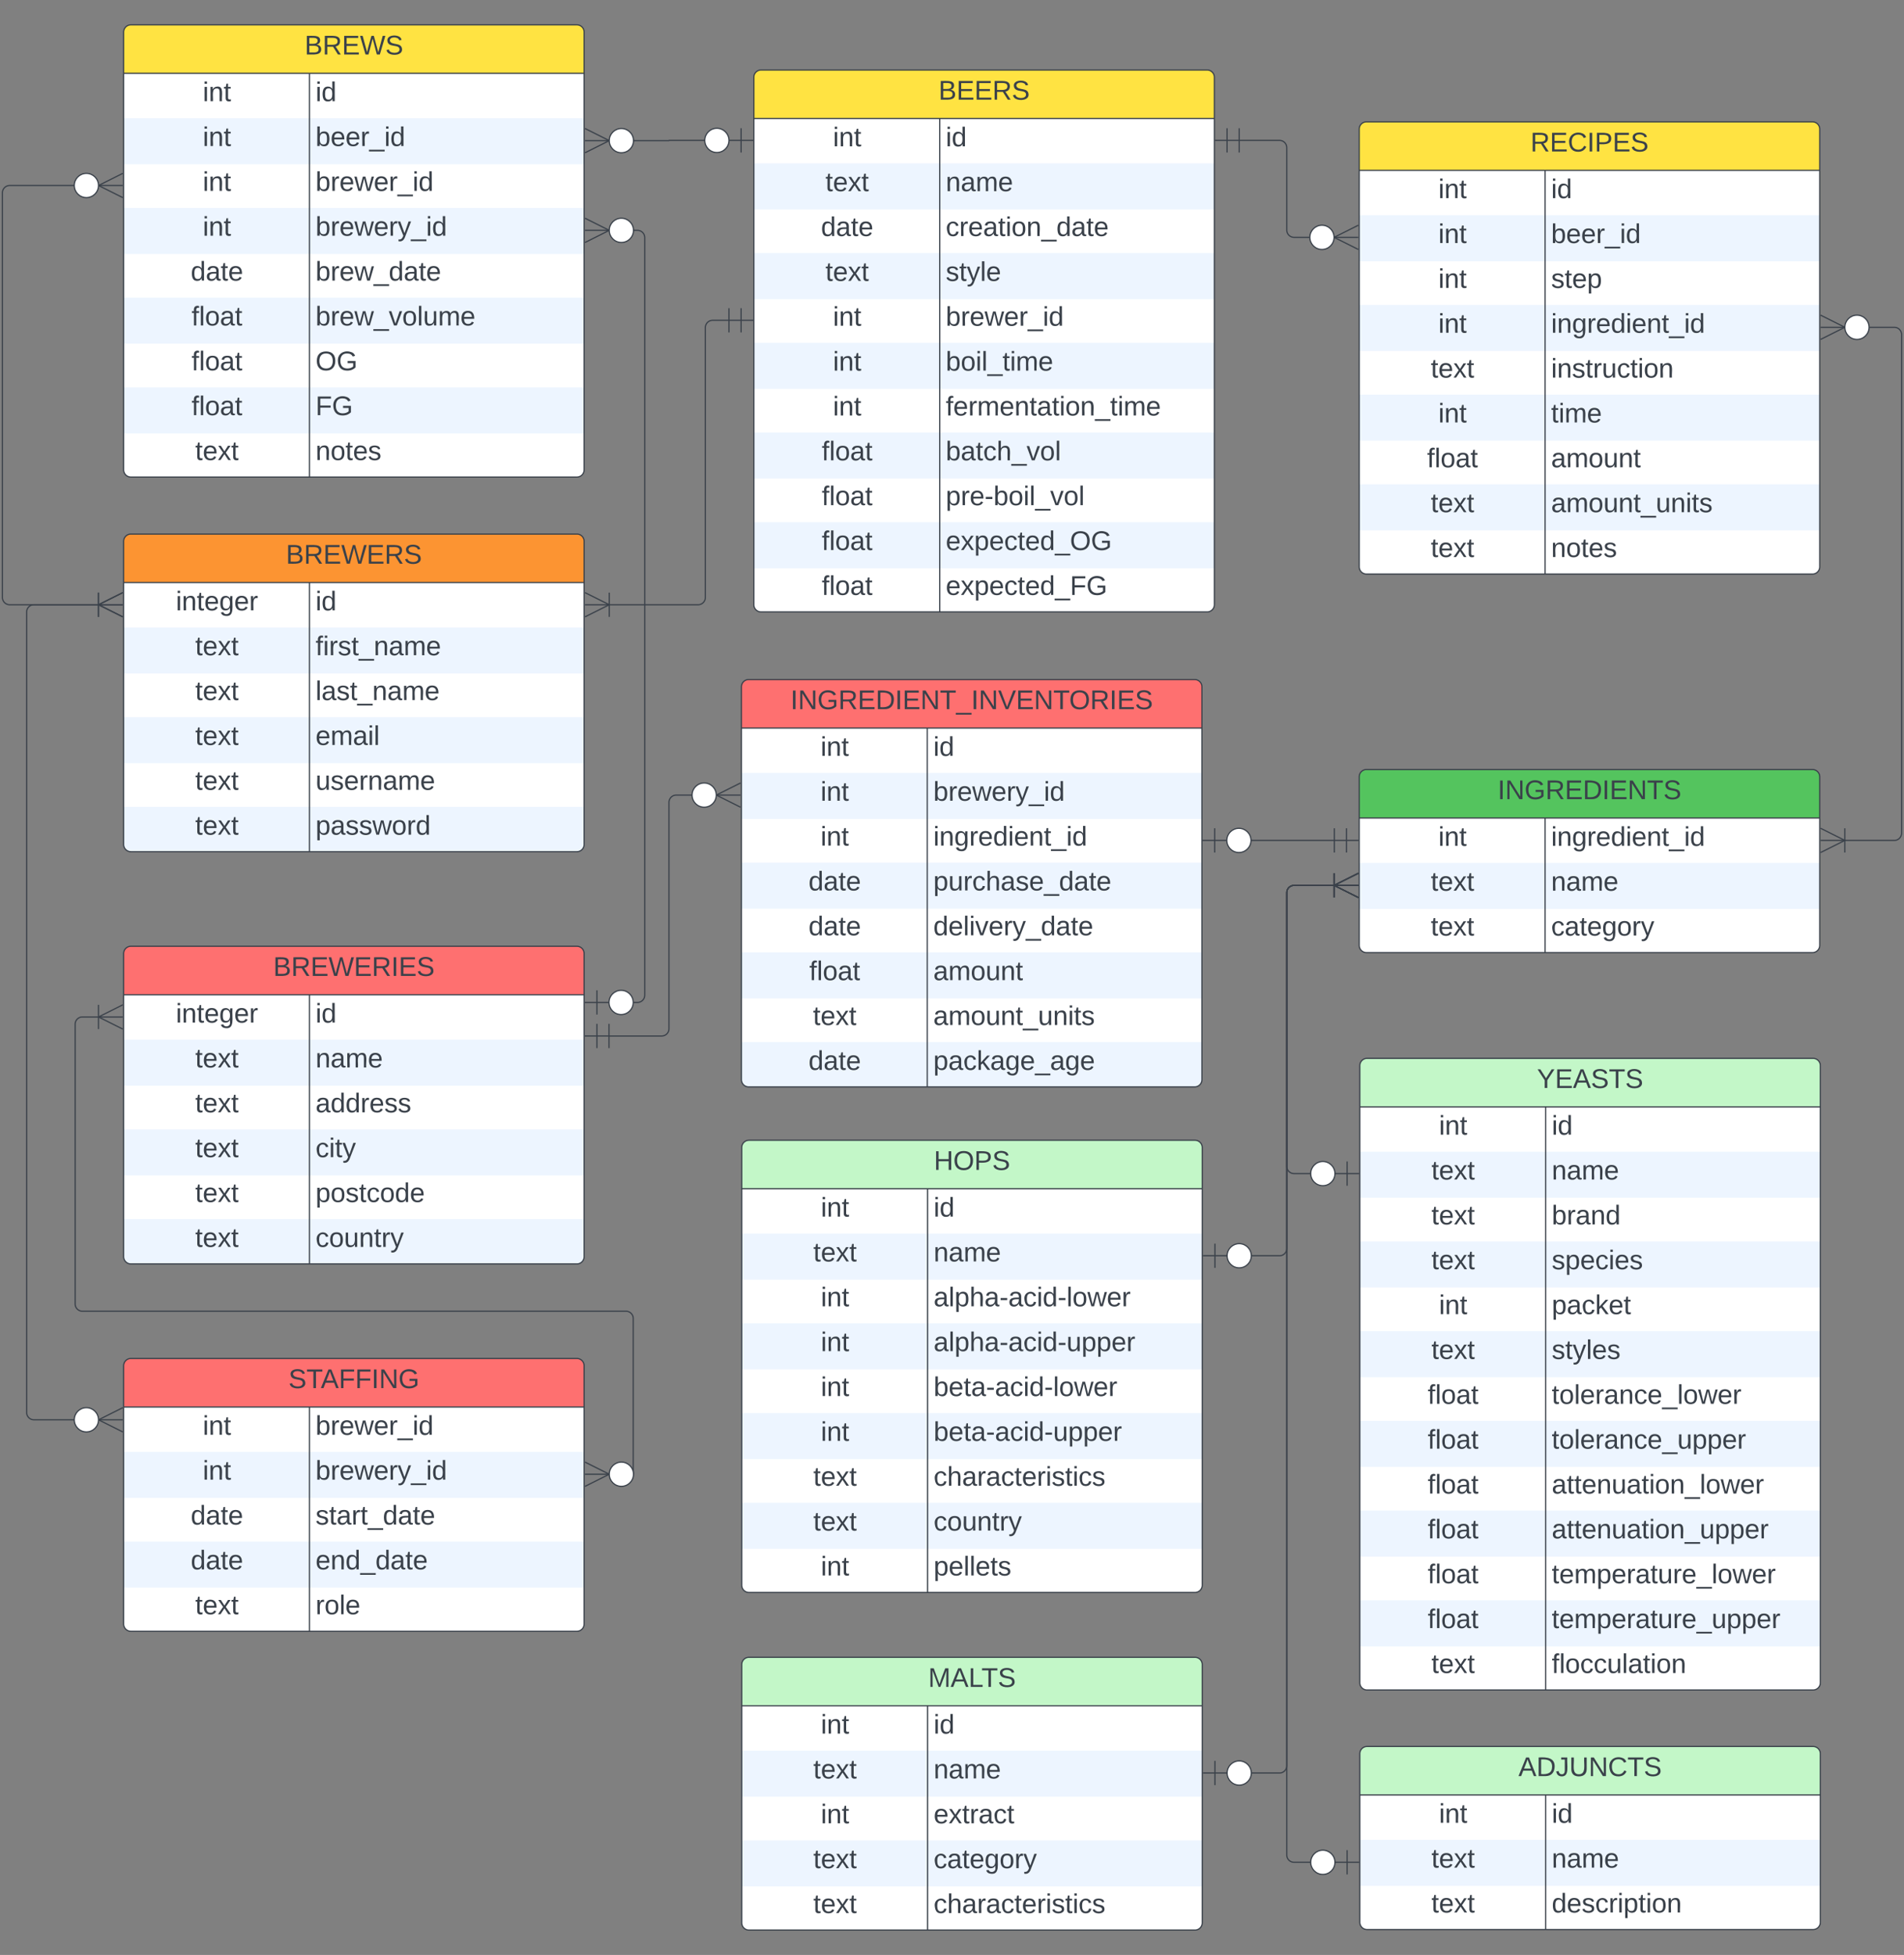 <svg xmlns="http://www.w3.org/2000/svg" xmlns:xlink="http://www.w3.org/1999/xlink" xmlns:lucid="lucid" width="1571.03" height="1612.45"><rect width="100%" height="100%" fill="#808080" stroke="none"/><g transform="translate(762 1420.5)" lucid:page-tab-id="0_0"><path d="M-660-294a6 6 0 0 1 6-6h368a6 6 0 0 1 6 6v213a6 6 0 0 1-6 6h-368a6 6 0 0 1-6-6z" fill="#fff"/><path d="M-660-223v38h380v-38M-660-149v38h380v-38" fill="#edf5ff"/><path d="M-660-260v-34a6 6 0 0 1 6-6h368a6 6 0 0 1 6 6v34" fill="#fe7070"/><path d="M-660-294a6 6 0 0 1 6-6h368a6 6 0 0 1 6 6v213a6 6 0 0 1-6 6h-368a6 6 0 0 1-6-6zM-660-260h380M-506.64-260v185" stroke="#3a414a" fill="none"/><use xlink:href="#a" transform="matrix(1,0,0,1,-650,-300) translate(126.019 24.444)"/><use xlink:href="#b" transform="matrix(1,0,0,1,-655,-257.5) translate(60.302 20.444)"/><use xlink:href="#c" transform="matrix(1,0,0,1,-501.636,-257.5) translate(0 20.444)"/><use xlink:href="#b" transform="matrix(1,0,0,1,-655,-220.5) translate(60.302 20.444)"/><use xlink:href="#d" transform="matrix(1,0,0,1,-501.636,-220.5) translate(0 20.444)"/><use xlink:href="#e" transform="matrix(1,0,0,1,-655,-183.5) translate(50.395 20.444)"/><use xlink:href="#f" transform="matrix(1,0,0,1,-501.636,-183.5) translate(0 20.444)"/><use xlink:href="#e" transform="matrix(1,0,0,1,-655,-146.5) translate(50.395 20.444)"/><use xlink:href="#g" transform="matrix(1,0,0,1,-501.636,-146.5) translate(0 20.444)"/><use xlink:href="#h" transform="matrix(1,0,0,1,-655,-109.5) translate(54.099 20.444)"/><use xlink:href="#i" transform="matrix(1,0,0,1,-501.636,-109.5) translate(0 20.444)"/><path d="M-660-974a6 6 0 0 1 6-6h368a6 6 0 0 1 6 6v250a6 6 0 0 1-6 6h-368a6 6 0 0 1-6-6z" fill="#fff"/><path d="M-660-903v38h380v-38M-660-829v38h380v-38M-660-755v31a6 6 0 0 0 6 6h368a6 6 0 0 0 6-6v-31" fill="#edf5ff"/><path d="M-660-940v-34a6 6 0 0 1 6-6h368a6 6 0 0 1 6 6v34" fill="#fc9432"/><path d="M-660-974a6 6 0 0 1 6-6h368a6 6 0 0 1 6 6v250a6 6 0 0 1-6 6h-368a6 6 0 0 1-6-6zM-660-940h380M-506.64-940v222" stroke="#3a414a" fill="none"/><use xlink:href="#j" transform="matrix(1,0,0,1,-650,-980) translate(123.92 24.444)"/><use xlink:href="#k" transform="matrix(1,0,0,1,-655,-937.5) translate(38.111 20.444)"/><use xlink:href="#l" transform="matrix(1,0,0,1,-501.636,-937.5) translate(0 20.444)"/><use xlink:href="#h" transform="matrix(1,0,0,1,-655,-900.5) translate(54.099 20.444)"/><use xlink:href="#m" transform="matrix(1,0,0,1,-501.636,-900.5) translate(0 20.444)"/><use xlink:href="#h" transform="matrix(1,0,0,1,-655,-863.5) translate(54.099 20.444)"/><use xlink:href="#n" transform="matrix(1,0,0,1,-501.636,-863.5) translate(0 20.444)"/><use xlink:href="#h" transform="matrix(1,0,0,1,-655,-826.5) translate(54.099 20.444)"/><use xlink:href="#o" transform="matrix(1,0,0,1,-501.636,-826.5) translate(0 20.444)"/><use xlink:href="#h" transform="matrix(1,0,0,1,-655,-789.5) translate(54.099 20.444)"/><use xlink:href="#p" transform="matrix(1,0,0,1,-501.636,-789.5) translate(0 20.444)"/><use xlink:href="#h" transform="matrix(1,0,0,1,-655,-752.5) translate(54.099 20.444)"/><use xlink:href="#q" transform="matrix(1,0,0,1,-501.636,-752.5) translate(0 20.444)"/><path d="M-660-1394a6 6 0 0 1 6-6h368a6 6 0 0 1 6 6v361a6 6 0 0 1-6 6h-368a6 6 0 0 1-6-6z" fill="#fff"/><path d="M-660-1323v38h380v-38M-660-1249v38h380v-38M-660-1175v38h380v-38M-660-1101v38h380v-38" fill="#edf5ff"/><path d="M-660-1360v-34a6 6 0 0 1 6-6h368a6 6 0 0 1 6 6v34" fill="#ffe342"/><path d="M-660-1394a6 6 0 0 1 6-6h368a6 6 0 0 1 6 6v361a6 6 0 0 1-6 6h-368a6 6 0 0 1-6-6zM-660-1360h380M-506.64-1360v333" stroke="#3a414a" fill="none"/><use xlink:href="#r" transform="matrix(1,0,0,1,-650,-1400) translate(139.321 24.444)"/><use xlink:href="#b" transform="matrix(1,0,0,1,-655,-1357.5) translate(60.302 20.444)"/><use xlink:href="#l" transform="matrix(1,0,0,1,-501.636,-1357.5) translate(0 20.444)"/><use xlink:href="#b" transform="matrix(1,0,0,1,-655,-1320.5) translate(60.302 20.444)"/><use xlink:href="#s" transform="matrix(1,0,0,1,-501.636,-1320.5) translate(0 20.444)"/><use xlink:href="#b" transform="matrix(1,0,0,1,-655,-1283.5) translate(60.302 20.444)"/><use xlink:href="#c" transform="matrix(1,0,0,1,-501.636,-1283.5) translate(0 20.444)"/><use xlink:href="#b" transform="matrix(1,0,0,1,-655,-1246.5) translate(60.302 20.444)"/><use xlink:href="#d" transform="matrix(1,0,0,1,-501.636,-1246.5) translate(0 20.444)"/><use xlink:href="#e" transform="matrix(1,0,0,1,-655,-1209.5) translate(50.395 20.444)"/><use xlink:href="#t" transform="matrix(1,0,0,1,-501.636,-1209.5) translate(0 20.444)"/><use xlink:href="#u" transform="matrix(1,0,0,1,-655,-1172.5) translate(51.043 20.444)"/><use xlink:href="#v" transform="matrix(1,0,0,1,-501.636,-1172.5) translate(0 20.444)"/><use xlink:href="#u" transform="matrix(1,0,0,1,-655,-1135.5) translate(51.043 20.444)"/><use xlink:href="#w" transform="matrix(1,0,0,1,-501.636,-1135.5) translate(0 20.444)"/><use xlink:href="#u" transform="matrix(1,0,0,1,-655,-1098.5) translate(51.043 20.444)"/><use xlink:href="#x" transform="matrix(1,0,0,1,-501.636,-1098.5) translate(0 20.444)"/><use xlink:href="#h" transform="matrix(1,0,0,1,-655,-1061.5) translate(54.099 20.444)"/><use xlink:href="#y" transform="matrix(1,0,0,1,-501.636,-1061.5) translate(0 20.444)"/><path d="M359.5-779.78a6 6 0 0 1 6-6h368a6 6 0 0 1 6 6v139a6 6 0 0 1-6 6h-368a6 6 0 0 1-6-6z" fill="#fff"/><path d="M359.5-708.78v38h380v-38" fill="#edf5ff"/><path d="M359.5-745.78v-34a6 6 0 0 1 6-6h368a6 6 0 0 1 6 6v34" fill="#54c45e"/><path d="M359.5-779.78a6 6 0 0 1 6-6h368a6 6 0 0 1 6 6v139a6 6 0 0 1-6 6h-368a6 6 0 0 1-6-6zM359.5-745.78h380M512.86-745.78v111" stroke="#3a414a" fill="none"/><use xlink:href="#z" transform="matrix(1,0,0,1,369.5,-785.776) translate(104.228 24.444)"/><use xlink:href="#b" transform="matrix(1,0,0,1,364.5,-743.276) translate(60.302 20.444)"/><use xlink:href="#A" transform="matrix(1,0,0,1,517.864,-743.276) translate(0 20.444)"/><use xlink:href="#h" transform="matrix(1,0,0,1,364.5,-706.276) translate(54.099 20.444)"/><use xlink:href="#B" transform="matrix(1,0,0,1,517.864,-706.276) translate(0 20.444)"/><use xlink:href="#h" transform="matrix(1,0,0,1,364.5,-669.276) translate(54.099 20.444)"/><use xlink:href="#C" transform="matrix(1,0,0,1,517.864,-669.276) translate(0 20.444)"/><path d="M-150-474a6 6 0 0 1 6-6h368a6 6 0 0 1 6 6v361a6 6 0 0 1-6 6h-368a6 6 0 0 1-6-6z" fill="#fff"/><path d="M-150-403v38h380v-38M-150-329v38h380v-38M-150-255v38h380v-38M-150-181v38h380v-38" fill="#edf5ff"/><path d="M-150-440v-34a6 6 0 0 1 6-6h368a6 6 0 0 1 6 6v34" fill="#c3f7c8"/><path d="M-150-474a6 6 0 0 1 6-6h368a6 6 0 0 1 6 6v361a6 6 0 0 1-6 6h-368a6 6 0 0 1-6-6zM-150-440h380M3.36-440v333" stroke="#3a414a" fill="none"/><use xlink:href="#D" transform="matrix(1,0,0,1,-140,-480) translate(148.549 24.444)"/><use xlink:href="#b" transform="matrix(1,0,0,1,-145,-437.5) translate(60.302 20.444)"/><use xlink:href="#l" transform="matrix(1,0,0,1,8.364,-437.5) translate(0 20.444)"/><use xlink:href="#h" transform="matrix(1,0,0,1,-145,-400.5) translate(54.099 20.444)"/><use xlink:href="#B" transform="matrix(1,0,0,1,8.364,-400.5) translate(0 20.444)"/><use xlink:href="#b" transform="matrix(1,0,0,1,-145,-363.5) translate(60.302 20.444)"/><use xlink:href="#E" transform="matrix(1,0,0,1,8.364,-363.5) translate(0 20.444)"/><use xlink:href="#b" transform="matrix(1,0,0,1,-145,-326.5) translate(60.302 20.444)"/><use xlink:href="#F" transform="matrix(1,0,0,1,8.364,-326.5) translate(0 20.444)"/><use xlink:href="#b" transform="matrix(1,0,0,1,-145,-289.5) translate(60.302 20.444)"/><use xlink:href="#G" transform="matrix(1,0,0,1,8.364,-289.5) translate(0 20.444)"/><use xlink:href="#b" transform="matrix(1,0,0,1,-145,-252.5) translate(60.302 20.444)"/><use xlink:href="#H" transform="matrix(1,0,0,1,8.364,-252.5) translate(0 20.444)"/><use xlink:href="#h" transform="matrix(1,0,0,1,-145,-215.5) translate(54.099 20.444)"/><use xlink:href="#I" transform="matrix(1,0,0,1,8.364,-215.5) translate(0 20.444)"/><use xlink:href="#h" transform="matrix(1,0,0,1,-145,-178.5) translate(54.099 20.444)"/><use xlink:href="#J" transform="matrix(1,0,0,1,8.364,-178.5) translate(0 20.444)"/><use xlink:href="#b" transform="matrix(1,0,0,1,-145,-141.5) translate(60.302 20.444)"/><use xlink:href="#K" transform="matrix(1,0,0,1,8.364,-141.5) translate(0 20.444)"/><path d="M-150-47.55a6 6 0 0 1 6-6h368a6 6 0 0 1 6 6v213a6 6 0 0 1-6 6h-368a6 6 0 0 1-6-6z" fill="#fff"/><path d="M-150 23.45v38h380v-38M-150 97.45v38h380v-38" fill="#edf5ff"/><path d="M-150-13.55v-34a6 6 0 0 1 6-6h368a6 6 0 0 1 6 6v34" fill="#c3f7c8"/><path d="M-150-47.55a6 6 0 0 1 6-6h368a6 6 0 0 1 6 6v213a6 6 0 0 1-6 6h-368a6 6 0 0 1-6-6zM-150-13.55h380M3.36-13.55v185" stroke="#3a414a" fill="none"/><use xlink:href="#L" transform="matrix(1,0,0,1,-140,-53.553) translate(143.858 24.444)"/><use xlink:href="#b" transform="matrix(1,0,0,1,-145,-11.053) translate(60.302 20.444)"/><use xlink:href="#l" transform="matrix(1,0,0,1,8.364,-11.053) translate(0 20.444)"/><use xlink:href="#h" transform="matrix(1,0,0,1,-145,25.947) translate(54.099 20.444)"/><use xlink:href="#B" transform="matrix(1,0,0,1,8.364,25.947) translate(0 20.444)"/><use xlink:href="#b" transform="matrix(1,0,0,1,-145,62.947) translate(60.302 20.444)"/><use xlink:href="#M" transform="matrix(1,0,0,1,8.364,62.947) translate(0 20.444)"/><use xlink:href="#h" transform="matrix(1,0,0,1,-145,99.947) translate(54.099 20.444)"/><use xlink:href="#C" transform="matrix(1,0,0,1,8.364,99.947) translate(0 20.444)"/><use xlink:href="#h" transform="matrix(1,0,0,1,-145,136.947) translate(54.099 20.444)"/><use xlink:href="#I" transform="matrix(1,0,0,1,8.364,136.947) translate(0 20.444)"/><path d="M360-541.55a6 6 0 0 1 6-6h368a6 6 0 0 1 6 6v509a6 6 0 0 1-6 6H366a6 6 0 0 1-6-6z" fill="#fff"/><path d="M360-470.55v38h380v-38M360-396.55v38h380v-38M360-322.55v38h380v-38M360-248.55v38h380v-38M360-174.55v38h380v-38M360-100.55v38h380v-38" fill="#edf5ff"/><path d="M360-507.55v-34a6 6 0 0 1 6-6h368a6 6 0 0 1 6 6v34" fill="#c3f7c8"/><path d="M360-541.55a6 6 0 0 1 6-6h368a6 6 0 0 1 6 6v509a6 6 0 0 1-6 6H366a6 6 0 0 1-6-6zM360-507.55h380M513.36-507.55v481" stroke="#3a414a" fill="none"/><use xlink:href="#N" transform="matrix(1,0,0,1,370,-547.553) translate(136.204 24.444)"/><use xlink:href="#b" transform="matrix(1,0,0,1,365,-505.053) translate(60.302 20.444)"/><use xlink:href="#l" transform="matrix(1,0,0,1,518.364,-505.053) translate(0 20.444)"/><use xlink:href="#h" transform="matrix(1,0,0,1,365,-468.053) translate(54.099 20.444)"/><use xlink:href="#B" transform="matrix(1,0,0,1,518.364,-468.053) translate(0 20.444)"/><use xlink:href="#h" transform="matrix(1,0,0,1,365,-431.053) translate(54.099 20.444)"/><use xlink:href="#O" transform="matrix(1,0,0,1,518.364,-431.053) translate(0 20.444)"/><use xlink:href="#h" transform="matrix(1,0,0,1,365,-394.053) translate(54.099 20.444)"/><use xlink:href="#P" transform="matrix(1,0,0,1,518.364,-394.053) translate(0 20.444)"/><use xlink:href="#b" transform="matrix(1,0,0,1,365,-357.053) translate(60.302 20.444)"/><use xlink:href="#Q" transform="matrix(1,0,0,1,518.364,-357.053) translate(0 20.444)"/><use xlink:href="#h" transform="matrix(1,0,0,1,365,-320.053) translate(54.099 20.444)"/><use xlink:href="#R" transform="matrix(1,0,0,1,518.364,-320.053) translate(0 20.444)"/><use xlink:href="#u" transform="matrix(1,0,0,1,365,-283.053) translate(51.043 20.444)"/><use xlink:href="#S" transform="matrix(1,0,0,1,518.364,-283.053) translate(0 20.444)"/><use xlink:href="#u" transform="matrix(1,0,0,1,365,-246.053) translate(51.043 20.444)"/><use xlink:href="#T" transform="matrix(1,0,0,1,518.364,-246.053) translate(0 20.444)"/><use xlink:href="#u" transform="matrix(1,0,0,1,365,-209.053) translate(51.043 20.444)"/><use xlink:href="#U" transform="matrix(1,0,0,1,518.364,-209.053) translate(0 20.444)"/><use xlink:href="#u" transform="matrix(1,0,0,1,365,-172.053) translate(51.043 20.444)"/><use xlink:href="#V" transform="matrix(1,0,0,1,518.364,-172.053) translate(0 20.444)"/><use xlink:href="#u" transform="matrix(1,0,0,1,365,-135.053) translate(51.043 20.444)"/><use xlink:href="#W" transform="matrix(1,0,0,1,518.364,-135.053) translate(0 20.444)"/><use xlink:href="#u" transform="matrix(1,0,0,1,365,-98.053) translate(51.043 20.444)"/><use xlink:href="#X" transform="matrix(1,0,0,1,518.364,-98.053) translate(0 20.444)"/><use xlink:href="#h" transform="matrix(1,0,0,1,365,-61.053) translate(54.099 20.444)"/><use xlink:href="#Y" transform="matrix(1,0,0,1,518.364,-61.053) translate(0 20.444)"/><path d="M360 26a6 6 0 0 1 6-6h368a6 6 0 0 1 6 6v139a6 6 0 0 1-6 6H366a6 6 0 0 1-6-6z" fill="#fff"/><path d="M360 97v38h380V97" fill="#edf5ff"/><path d="M360 60V26a6 6 0 0 1 6-6h368a6 6 0 0 1 6 6v34" fill="#c3f7c8"/><path d="M360 26a6 6 0 0 1 6-6h368a6 6 0 0 1 6 6v139a6 6 0 0 1-6 6H366a6 6 0 0 1-6-6zM360 60h380M513.36 60v111" stroke="#3a414a" fill="none"/><use xlink:href="#Z" transform="matrix(1,0,0,1,370,20) translate(120.895 24.444)"/><use xlink:href="#b" transform="matrix(1,0,0,1,365,62.5) translate(60.302 20.444)"/><use xlink:href="#l" transform="matrix(1,0,0,1,518.364,62.5) translate(0 20.444)"/><use xlink:href="#h" transform="matrix(1,0,0,1,365,99.5) translate(54.099 20.444)"/><use xlink:href="#B" transform="matrix(1,0,0,1,518.364,99.5) translate(0 20.444)"/><use xlink:href="#h" transform="matrix(1,0,0,1,365,136.5) translate(54.099 20.444)"/><use xlink:href="#aa" transform="matrix(1,0,0,1,518.364,136.5) translate(0 20.444)"/><path d="M359.5-1314a6 6 0 0 1 6-6h368a6 6 0 0 1 6 6v361a6 6 0 0 1-6 6h-368a6 6 0 0 1-6-6z" fill="#fff"/><path d="M359.5-1243v38h380v-38M359.5-1169v38h380v-38M359.5-1095v38h380v-38M359.5-1021v38h380v-38" fill="#edf5ff"/><path d="M359.5-1280v-34a6 6 0 0 1 6-6h368a6 6 0 0 1 6 6v34" fill="#ffe342"/><path d="M359.5-1314a6 6 0 0 1 6-6h368a6 6 0 0 1 6 6v361a6 6 0 0 1-6 6h-368a6 6 0 0 1-6-6zM359.5-1280h380M512.86-1280v333" stroke="#3a414a" fill="none"/><use xlink:href="#ab" transform="matrix(1,0,0,1,369.5,-1320) translate(131.296 24.444)"/><use xlink:href="#b" transform="matrix(1,0,0,1,364.5,-1277.5) translate(60.302 20.444)"/><use xlink:href="#l" transform="matrix(1,0,0,1,517.864,-1277.5) translate(0 20.444)"/><use xlink:href="#b" transform="matrix(1,0,0,1,364.5,-1240.5) translate(60.302 20.444)"/><use xlink:href="#s" transform="matrix(1,0,0,1,517.864,-1240.5) translate(0 20.444)"/><use xlink:href="#b" transform="matrix(1,0,0,1,364.5,-1203.5) translate(60.302 20.444)"/><use xlink:href="#ac" transform="matrix(1,0,0,1,517.864,-1203.5) translate(0 20.444)"/><use xlink:href="#b" transform="matrix(1,0,0,1,364.5,-1166.5) translate(60.302 20.444)"/><use xlink:href="#A" transform="matrix(1,0,0,1,517.864,-1166.5) translate(0 20.444)"/><use xlink:href="#h" transform="matrix(1,0,0,1,364.5,-1129.5) translate(54.099 20.444)"/><use xlink:href="#ad" transform="matrix(1,0,0,1,517.864,-1129.5) translate(0 20.444)"/><use xlink:href="#b" transform="matrix(1,0,0,1,364.5,-1092.5) translate(60.302 20.444)"/><use xlink:href="#ae" transform="matrix(1,0,0,1,517.864,-1092.5) translate(0 20.444)"/><use xlink:href="#u" transform="matrix(1,0,0,1,364.5,-1055.5) translate(51.043 20.444)"/><use xlink:href="#af" transform="matrix(1,0,0,1,517.864,-1055.5) translate(0 20.444)"/><use xlink:href="#h" transform="matrix(1,0,0,1,364.5,-1018.5) translate(54.099 20.444)"/><use xlink:href="#ag" transform="matrix(1,0,0,1,517.864,-1018.5) translate(0 20.444)"/><use xlink:href="#h" transform="matrix(1,0,0,1,364.5,-981.5) translate(54.099 20.444)"/><use xlink:href="#y" transform="matrix(1,0,0,1,517.864,-981.5) translate(0 20.444)"/><path d="M-150.25-854a6 6 0 0 1 6-6h368a6 6 0 0 1 6 6v324a6 6 0 0 1-6 6h-368a6 6 0 0 1-6-6z" fill="#fff"/><path d="M-150.25-783v38h380v-38M-150.25-709v38h380v-38M-150.25-635v38h380v-38M-150.25-561v31a6 6 0 0 0 6 6h368a6 6 0 0 0 6-6v-31" fill="#edf5ff"/><path d="M-150.25-820v-34a6 6 0 0 1 6-6h368a6 6 0 0 1 6 6v34" fill="#fe7070"/><path d="M-150.25-854a6 6 0 0 1 6-6h368a6 6 0 0 1 6 6v324a6 6 0 0 1-6 6h-368a6 6 0 0 1-6-6zM-150.25-820h380M3.1-820v296" stroke="#3a414a" fill="none"/><use xlink:href="#ah" transform="matrix(1,0,0,1,-140.25,-860) translate(30.494 24.444)"/><use xlink:href="#b" transform="matrix(1,0,0,1,-145.25,-817.5) translate(60.302 20.444)"/><use xlink:href="#l" transform="matrix(1,0,0,1,8.114,-817.5) translate(0 20.444)"/><use xlink:href="#b" transform="matrix(1,0,0,1,-145.25,-780.5) translate(60.302 20.444)"/><use xlink:href="#d" transform="matrix(1,0,0,1,8.114,-780.5) translate(0 20.444)"/><use xlink:href="#b" transform="matrix(1,0,0,1,-145.25,-743.5) translate(60.302 20.444)"/><use xlink:href="#A" transform="matrix(1,0,0,1,8.114,-743.5) translate(0 20.444)"/><use xlink:href="#e" transform="matrix(1,0,0,1,-145.25,-706.5) translate(50.395 20.444)"/><use xlink:href="#ai" transform="matrix(1,0,0,1,8.114,-706.5) translate(0 20.444)"/><use xlink:href="#e" transform="matrix(1,0,0,1,-145.25,-669.5) translate(50.395 20.444)"/><use xlink:href="#aj" transform="matrix(1,0,0,1,8.114,-669.5) translate(0 20.444)"/><use xlink:href="#u" transform="matrix(1,0,0,1,-145.25,-632.5) translate(51.043 20.444)"/><use xlink:href="#af" transform="matrix(1,0,0,1,8.114,-632.5) translate(0 20.444)"/><use xlink:href="#h" transform="matrix(1,0,0,1,-145.25,-595.5) translate(54.099 20.444)"/><use xlink:href="#ag" transform="matrix(1,0,0,1,8.114,-595.5) translate(0 20.444)"/><use xlink:href="#e" transform="matrix(1,0,0,1,-145.25,-558.5) translate(50.395 20.444)"/><use xlink:href="#ak" transform="matrix(1,0,0,1,8.114,-558.5) translate(0 20.444)"/><path d="M-660-634a6 6 0 0 1 6-6h368a6 6 0 0 1 6 6v250a6 6 0 0 1-6 6h-368a6 6 0 0 1-6-6z" fill="#fff"/><path d="M-660-563v38h380v-38M-660-489v38h380v-38M-660-415v31a6 6 0 0 0 6 6h368a6 6 0 0 0 6-6v-31" fill="#edf5ff"/><path d="M-660-600v-34a6 6 0 0 1 6-6h368a6 6 0 0 1 6 6v34" fill="#fe7070"/><path d="M-660-634a6 6 0 0 1 6-6h368a6 6 0 0 1 6 6v250a6 6 0 0 1-6 6h-368a6 6 0 0 1-6-6zM-660-600h380M-506.64-600v222" stroke="#3a414a" fill="none"/><use xlink:href="#al" transform="matrix(1,0,0,1,-650,-640) translate(113.426 24.444)"/><use xlink:href="#k" transform="matrix(1,0,0,1,-655,-597.5) translate(38.111 20.444)"/><use xlink:href="#l" transform="matrix(1,0,0,1,-501.636,-597.5) translate(0 20.444)"/><use xlink:href="#h" transform="matrix(1,0,0,1,-655,-560.5) translate(54.099 20.444)"/><use xlink:href="#B" transform="matrix(1,0,0,1,-501.636,-560.5) translate(0 20.444)"/><use xlink:href="#h" transform="matrix(1,0,0,1,-655,-523.5) translate(54.099 20.444)"/><use xlink:href="#am" transform="matrix(1,0,0,1,-501.636,-523.5) translate(0 20.444)"/><use xlink:href="#h" transform="matrix(1,0,0,1,-655,-486.5) translate(54.099 20.444)"/><use xlink:href="#an" transform="matrix(1,0,0,1,-501.636,-486.5) translate(0 20.444)"/><use xlink:href="#h" transform="matrix(1,0,0,1,-655,-449.5) translate(54.099 20.444)"/><use xlink:href="#ao" transform="matrix(1,0,0,1,-501.636,-449.5) translate(0 20.444)"/><use xlink:href="#h" transform="matrix(1,0,0,1,-655,-412.5) translate(54.099 20.444)"/><use xlink:href="#J" transform="matrix(1,0,0,1,-501.636,-412.5) translate(0 20.444)"/><path d="M-140-1356.76a6 6 0 0 1 6-6h368a6 6 0 0 1 6 6v435a6 6 0 0 1-6 6h-368a6 6 0 0 1-6-6z" fill="#fff"/><path d="M-140-1285.76v38h380v-38M-140-1211.76v38h380v-38M-140-1137.76v38h380v-38M-140-1063.76v38h380v-38M-140-989.76v38h380v-38" fill="#edf5ff"/><path d="M-140-1322.76v-34a6 6 0 0 1 6-6h368a6 6 0 0 1 6 6v34" fill="#ffe342"/><path d="M-140-1356.76a6 6 0 0 1 6-6h368a6 6 0 0 1 6 6v435a6 6 0 0 1-6 6h-368a6 6 0 0 1-6-6zM-140-1322.76h380M13.36-1322.76v407" stroke="#3a414a" fill="none"/><use xlink:href="#ap" transform="matrix(1,0,0,1,-130,-1362.757) translate(142.377 24.444)"/><use xlink:href="#b" transform="matrix(1,0,0,1,-135,-1320.257) translate(60.302 20.444)"/><use xlink:href="#l" transform="matrix(1,0,0,1,18.364,-1320.257) translate(0 20.444)"/><use xlink:href="#h" transform="matrix(1,0,0,1,-135,-1283.257) translate(54.099 20.444)"/><use xlink:href="#B" transform="matrix(1,0,0,1,18.364,-1283.257) translate(0 20.444)"/><use xlink:href="#e" transform="matrix(1,0,0,1,-135,-1246.257) translate(50.395 20.444)"/><use xlink:href="#aq" transform="matrix(1,0,0,1,18.364,-1246.257) translate(0 20.444)"/><use xlink:href="#h" transform="matrix(1,0,0,1,-135,-1209.257) translate(54.099 20.444)"/><use xlink:href="#ar" transform="matrix(1,0,0,1,18.364,-1209.257) translate(0 20.444)"/><use xlink:href="#b" transform="matrix(1,0,0,1,-135,-1172.257) translate(60.302 20.444)"/><use xlink:href="#c" transform="matrix(1,0,0,1,18.364,-1172.257) translate(0 20.444)"/><use xlink:href="#b" transform="matrix(1,0,0,1,-135,-1135.257) translate(60.302 20.444)"/><use xlink:href="#as" transform="matrix(1,0,0,1,18.364,-1135.257) translate(0 20.444)"/><use xlink:href="#b" transform="matrix(1,0,0,1,-135,-1098.257) translate(60.302 20.444)"/><use xlink:href="#at" transform="matrix(1,0,0,1,18.364,-1098.257) translate(0 20.444)"/><use xlink:href="#u" transform="matrix(1,0,0,1,-135,-1061.257) translate(51.043 20.444)"/><use xlink:href="#au" transform="matrix(1,0,0,1,18.364,-1061.257) translate(0 20.444)"/><use xlink:href="#u" transform="matrix(1,0,0,1,-135,-1024.257) translate(51.043 20.444)"/><use xlink:href="#av" transform="matrix(1,0,0,1,18.364,-1024.257) translate(0 20.444)"/><use xlink:href="#u" transform="matrix(1,0,0,1,-135,-987.257) translate(51.043 20.444)"/><use xlink:href="#aw" transform="matrix(1,0,0,1,18.364,-987.257) translate(0 20.444)"/><use xlink:href="#u" transform="matrix(1,0,0,1,-135,-950.257) translate(51.043 20.444)"/><use xlink:href="#ax" transform="matrix(1,0,0,1,18.364,-950.257) translate(0 20.444)"/><path d="M-700-249.43h-34a6 6 0 0 1-6-6V-915.7a6 6 0 0 1 6-6h53.5" stroke="#3a414a" fill="none"/><path d="M-660.72-239.43l-20-10 20-10" stroke="#3a414a" fill="#fff" fill-opacity="0"/><path d="M-660.72-249.43h-20M-680.72-249.43c0 5.52-4.48 10-10 10-5.53 0-10-4.48-10-10 0-5.53 4.47-10 10-10 5.52 0 10 4.47 10 10" stroke="#3a414a" fill="#fff"/><path d="M-660.72-911.7l-20-10 20-10" stroke="#3a414a" fill="#fff" fill-opacity="0"/><path d="M-660.72-921.7h-20M-680.72-931.7v20" stroke="#3a414a" fill="#fff"/><path d="M-240-204.54a.5.5 0 0 0 .5-.5V-333a6 6 0 0 0-6-6H-694a6 6 0 0 1-6-6v-230.7a6 6 0 0 1 6-6h13.5" stroke="#3a414a" fill="none"/><path d="M-279.28-214.54l20 10-20 10" stroke="#3a414a" fill="#fff" fill-opacity="0"/><path d="M-279.28-204.54h20M-239.28-204.54c0 5.52-4.47 10-10 10-5.52 0-10-4.48-10-10 0-5.53 4.48-10 10-10 5.53 0 10 4.47 10 10" stroke="#3a414a" fill="#fff"/><path d="M-660.72-571.7l-20-10 20-10" stroke="#3a414a" fill="#fff" fill-opacity="0"/><path d="M-660.72-581.7h-20M-680.72-591.7v20" stroke="#3a414a" fill="#fff"/><path d="M270 41.9h23.75a6 6 0 0 0 6-6v-720.12a6 6 0 0 1 6-6H339" stroke="#3a414a" fill="none"/><path d="M240.5 51.9v-20M230.5 41.9h20M270.5 41.9c0 5.52-4.48 10-10 10s-10-4.48-10-10 4.48-10 10-10 10 4.48 10 10" stroke="#3a414a" fill="#fff"/><path d="M358.78-680.22l-20-10 20-10" stroke="#3a414a" fill="#fff" fill-opacity="0"/><path d="M358.78-690.22h-20M338.78-700.22v20" stroke="#3a414a" fill="#fff"/><path d="M320 115.55h-14.25a6 6 0 0 1-6-6v-793.77a6 6 0 0 1 6-6H339" stroke="#3a414a" fill="none"/><path d="M349.5 105.55v20M359.5 115.55h-20M339.5 115.55c0 5.53-4.48 10-10 10s-10-4.47-10-10c0-5.52 4.48-10 10-10s10 4.48 10 10" stroke="#3a414a" fill="#fff"/><path d="M358.78-680.22l-20-10 20-10" stroke="#3a414a" fill="#fff" fill-opacity="0"/><path d="M358.78-690.22h-20M338.78-700.22v20" stroke="#3a414a" fill="#fff"/><path d="M270-384.74h23.75a6 6 0 0 0 6-6v-293.48a6 6 0 0 1 6-6H339" stroke="#3a414a" fill="none"/><path d="M240.5-374.74v-20M230.5-384.74h20M270.5-384.74c0 5.52-4.48 10-10 10s-10-4.48-10-10 4.48-10 10-10 10 4.48 10 10" stroke="#3a414a" fill="#fff"/><path d="M358.78-680.22l-20-10 20-10" stroke="#3a414a" fill="#fff" fill-opacity="0"/><path d="M358.78-690.22h-20M338.78-700.22v20" stroke="#3a414a" fill="#fff"/><path d="M320-452.5h-14.25a6 6 0 0 1-6-6V-684.2a6 6 0 0 1 6-6H339" stroke="#3a414a" fill="none"/><path d="M349.5-462.5v20M359.5-452.5h-20M339.5-452.5c0 5.54-4.48 10-10 10s-10-4.46-10-10c0-5.5 4.48-10 10-10s10 4.5 10 10" stroke="#3a414a" fill="#fff"/><path d="M358.78-680.22l-20-10 20-10" stroke="#3a414a" fill="#fff" fill-opacity="0"/><path d="M358.78-690.22h-20M338.78-700.22v20" stroke="#3a414a" fill="#fff"/><path d="M269.75-727.32H339" stroke="#3a414a" fill="none"/><path d="M240.25-717.32v-20M230.25-727.32h20M270.25-727.32c0 5.52-4.48 10-10 10s-10-4.48-10-10 4.48-10 10-10 10 4.48 10 10M349-737.32v20M359-727.32h-20M339-737.32v20" stroke="#3a414a" fill="#fff"/><path d="M779.5-1150.55h21.53a6 6 0 0 1 6 6v411.23a6 6 0 0 1-6 6H760" stroke="#3a414a" fill="none"/><path d="M740.22-1160.55l20 10-20 10" stroke="#3a414a" fill="#fff" fill-opacity="0"/><path d="M740.22-1150.55h20M780.22-1150.55c0 5.53-4.47 10-10 10-5.52 0-10-4.47-10-10 0-5.52 4.48-10 10-10 5.53 0 10 4.48 10 10" stroke="#3a414a" fill="#fff"/><path d="M740.22-737.32l20 10-20 10" stroke="#3a414a" fill="#fff" fill-opacity="0"/><path d="M740.22-727.32h20M760.22-717.32v-20" stroke="#3a414a" fill="#fff"/><path d="M-190.25-764.7H-204a6 6 0 0 0-6 6V-572a6 6 0 0 1-6 6h-43.5" stroke="#3a414a" fill="none"/><path d="M-150.97-754.7l-20-10 20-10" stroke="#3a414a" fill="#fff" fill-opacity="0"/><path d="M-150.97-764.7h-20M-170.97-764.7c0 5.53-4.48 10-10 10-5.53 0-10-4.47-10-10 0-5.5 4.47-10 10-10 5.52 0 10 4.5 10 10M-269.5-556.02v-20M-279.5-566.02h20M-259.5-556.02v-20" stroke="#3a414a" fill="#fff"/><path d="M260.5-1304.7h33.25a6 6 0 0 1 6 6v67.96a6 6 0 0 0 6 6h13.75" stroke="#3a414a" fill="none"/><path d="M250.5-1294.7v-20M240.5-1304.7h20M260.5-1294.7v-20" stroke="#3a414a" fill="#fff"/><path d="M358.78-1214.74l-20-10 20-10" stroke="#3a414a" fill="#fff" fill-opacity="0"/><path d="M358.78-1224.74h-20M338.78-1224.74c0 5.52-4.48 10-10 10-5.53 0-10-4.48-10-10s4.47-10 10-10c5.52 0 10 4.48 10 10" stroke="#3a414a" fill="#fff"/><path d="M-240-1304.5h29.9a.1.1 0 0 0 .1-.1.1.1 0 0 1 .1-.1h29.9" stroke="#3a414a" fill="none"/><path d="M-279.28-1314.5l20 10-20 10" stroke="#3a414a" fill="#fff" fill-opacity="0"/><path d="M-279.28-1304.5h20M-239.28-1304.5c0 5.52-4.47 10-10 10-5.52 0-10-4.48-10-10s4.48-10 10-10c5.53 0 10 4.48 10 10M-150.5-1314.7v20M-140.5-1304.7h-20M-160.5-1304.7c0 5.53-4.48 10-10 10s-10-4.47-10-10c0-5.5 4.48-10 10-10s10 4.5 10 10" stroke="#3a414a" fill="#fff"/><path d="M-160.5-1156.3H-174a6 6 0 0 0-6 6v222.6a6 6 0 0 1-6 6h-73.5" stroke="#3a414a" fill="none"/><path d="M-150.5-1166.3v20M-140.5-1156.3h-20M-160.5-1166.3v20" stroke="#3a414a" fill="#fff"/><path d="M-279.28-931.7l20 10-20 10" stroke="#3a414a" fill="#fff" fill-opacity="0"/><path d="M-279.28-921.7h20M-259.28-911.7v-20" stroke="#3a414a" fill="#fff"/><path d="M-700-1267.5h-54a6 6 0 0 0-6 6v333.8a6 6 0 0 0 6 6h73.5" stroke="#3a414a" fill="none"/><path d="M-660.72-1257.5l-20-10 20-10" stroke="#3a414a" fill="#fff" fill-opacity="0"/><path d="M-660.72-1267.5h-20M-680.72-1267.5c0 5.52-4.48 10-10 10-5.53 0-10-4.48-10-10s4.47-10 10-10c5.52 0 10 4.48 10 10" stroke="#3a414a" fill="#fff"/><path d="M-660.72-911.7l-20-10 20-10" stroke="#3a414a" fill="#fff" fill-opacity="0"/><path d="M-660.72-921.7h-20M-680.72-931.7v20" stroke="#3a414a" fill="#fff"/><path d="M-240-1230.5h4a6 6 0 0 1 6 6v624.82a6 6 0 0 1-6 6h-4" stroke="#3a414a" fill="none"/><path d="M-279.28-1240.5l20 10-20 10" stroke="#3a414a" fill="#fff" fill-opacity="0"/><path d="M-279.28-1230.5h20M-239.28-1230.5c0 5.53-4.47 10-10 10-5.52 0-10-4.47-10-10 0-5.52 4.48-10 10-10 5.53 0 10 4.48 10 10M-269.5-583.68v-20M-279.5-593.68h20M-239.5-593.68c0 5.52-4.48 10-10 10s-10-4.48-10-10c0-5.53 4.48-10 10-10s10 4.47 10 10" stroke="#3a414a" fill="#fff"/><defs><path fill="#3a414a" d="M185-189c-5-48-123-54-124 2 14 75 158 14 163 119 3 78-121 87-175 55-17-10-28-26-33-46l33-7c5 56 141 63 141-1 0-78-155-14-162-118-5-82 145-84 179-34 5 7 8 16 11 25" id="ay"/><path fill="#3a414a" d="M127-220V0H93v-220H8v-28h204v28h-85" id="az"/><path fill="#3a414a" d="M205 0l-28-72H64L36 0H1l101-248h38L239 0h-34zm-38-99l-47-123c-12 45-31 82-46 123h93" id="aA"/><path fill="#3a414a" d="M63-220v92h138v28H63V0H30v-248h175v28H63" id="aB"/><path fill="#3a414a" d="M33 0v-248h34V0H33" id="aC"/><path fill="#3a414a" d="M190 0L58-211 59 0H30v-248h39L202-35l-2-213h31V0h-41" id="aD"/><path fill="#3a414a" d="M143 4C61 4 22-44 18-125c-5-107 100-154 193-111 17 8 29 25 37 43l-32 9c-13-25-37-40-76-40-61 0-88 39-88 99 0 61 29 100 91 101 35 0 62-11 79-27v-45h-74v-28h105v86C228-13 192 4 143 4" id="aE"/><g id="a"><use transform="matrix(0.062,0,0,0.062,0,0)" xlink:href="#ay"/><use transform="matrix(0.062,0,0,0.062,14.815,0)" xlink:href="#az"/><use transform="matrix(0.062,0,0,0.062,26.667,0)" xlink:href="#aA"/><use transform="matrix(0.062,0,0,0.062,41.481,0)" xlink:href="#aB"/><use transform="matrix(0.062,0,0,0.062,55,0)" xlink:href="#aB"/><use transform="matrix(0.062,0,0,0.062,68.519,0)" xlink:href="#aC"/><use transform="matrix(0.062,0,0,0.062,74.691,0)" xlink:href="#aD"/><use transform="matrix(0.062,0,0,0.062,90.679,0)" xlink:href="#aE"/></g><path fill="#3a414a" d="M24-231v-30h32v30H24zM24 0v-190h32V0H24" id="aF"/><path fill="#3a414a" d="M117-194c89-4 53 116 60 194h-32v-121c0-31-8-49-39-48C34-167 62-67 57 0H25l-1-190h30c1 10-1 24 2 32 11-22 29-35 61-36" id="aG"/><path fill="#3a414a" d="M59-47c-2 24 18 29 38 22v24C64 9 27 4 27-40v-127H5v-23h24l9-43h21v43h35v23H59v120" id="aH"/><g id="b"><use transform="matrix(0.062,0,0,0.062,0,0)" xlink:href="#aF"/><use transform="matrix(0.062,0,0,0.062,4.877,0)" xlink:href="#aG"/><use transform="matrix(0.062,0,0,0.062,17.222,0)" xlink:href="#aH"/></g><path fill="#3a414a" d="M115-194c53 0 69 39 70 98 0 66-23 100-70 100C84 3 66-7 56-30L54 0H23l1-261h32v101c10-23 28-34 59-34zm-8 174c40 0 45-34 45-75 0-40-5-75-45-74-42 0-51 32-51 76 0 43 10 73 51 73" id="aI"/><path fill="#3a414a" d="M114-163C36-179 61-72 57 0H25l-1-190h30c1 12-1 29 2 39 6-27 23-49 58-41v29" id="aJ"/><path fill="#3a414a" d="M100-194c63 0 86 42 84 106H49c0 40 14 67 53 68 26 1 43-12 49-29l28 8c-11 28-37 45-77 45C44 4 14-33 15-96c1-61 26-98 85-98zm52 81c6-60-76-77-97-28-3 7-6 17-6 28h103" id="aK"/><path fill="#3a414a" d="M206 0h-36l-40-164L89 0H53L-1-190h32L70-26l43-164h34l41 164 42-164h31" id="aL"/><path fill="#3a414a" d="M-5 72V49h209v23H-5" id="aM"/><path fill="#3a414a" d="M85-194c31 0 48 13 60 33l-1-100h32l1 261h-30c-2-10 0-23-3-31C134-8 116 4 85 4 32 4 16-35 15-94c0-66 23-100 70-100zm9 24c-40 0-46 34-46 75 0 40 6 74 45 74 42 0 51-32 51-76 0-42-9-74-50-73" id="aN"/><g id="c"><use transform="matrix(0.062,0,0,0.062,0,0)" xlink:href="#aI"/><use transform="matrix(0.062,0,0,0.062,12.346,0)" xlink:href="#aJ"/><use transform="matrix(0.062,0,0,0.062,19.691,0)" xlink:href="#aK"/><use transform="matrix(0.062,0,0,0.062,32.037,0)" xlink:href="#aL"/><use transform="matrix(0.062,0,0,0.062,48.025,0)" xlink:href="#aK"/><use transform="matrix(0.062,0,0,0.062,60.37,0)" xlink:href="#aJ"/><use transform="matrix(0.062,0,0,0.062,67.716,0)" xlink:href="#aM"/><use transform="matrix(0.062,0,0,0.062,80.062,0)" xlink:href="#aF"/><use transform="matrix(0.062,0,0,0.062,84.938,0)" xlink:href="#aN"/></g><path fill="#3a414a" d="M179-190L93 31C79 59 56 82 12 73V49c39 6 53-20 64-50L1-190h34L92-34l54-156h33" id="aO"/><g id="d"><use transform="matrix(0.062,0,0,0.062,0,0)" xlink:href="#aI"/><use transform="matrix(0.062,0,0,0.062,12.346,0)" xlink:href="#aJ"/><use transform="matrix(0.062,0,0,0.062,19.691,0)" xlink:href="#aK"/><use transform="matrix(0.062,0,0,0.062,32.037,0)" xlink:href="#aL"/><use transform="matrix(0.062,0,0,0.062,48.025,0)" xlink:href="#aK"/><use transform="matrix(0.062,0,0,0.062,60.37,0)" xlink:href="#aJ"/><use transform="matrix(0.062,0,0,0.062,67.716,0)" xlink:href="#aO"/><use transform="matrix(0.062,0,0,0.062,78.827,0)" xlink:href="#aM"/><use transform="matrix(0.062,0,0,0.062,91.173,0)" xlink:href="#aF"/><use transform="matrix(0.062,0,0,0.062,96.049,0)" xlink:href="#aN"/></g><path fill="#3a414a" d="M141-36C126-15 110 5 73 4 37 3 15-17 15-53c-1-64 63-63 125-63 3-35-9-54-41-54-24 1-41 7-42 31l-33-3c5-37 33-52 76-52 45 0 72 20 72 64v82c-1 20 7 32 28 27v20c-31 9-61-2-59-35zM48-53c0 20 12 33 32 33 41-3 63-29 60-74-43 2-92-5-92 41" id="aP"/><g id="e"><use transform="matrix(0.062,0,0,0.062,0,0)" xlink:href="#aN"/><use transform="matrix(0.062,0,0,0.062,12.346,0)" xlink:href="#aP"/><use transform="matrix(0.062,0,0,0.062,24.691,0)" xlink:href="#aH"/><use transform="matrix(0.062,0,0,0.062,30.864,0)" xlink:href="#aK"/></g><path fill="#3a414a" d="M135-143c-3-34-86-38-87 0 15 53 115 12 119 90S17 21 10-45l28-5c4 36 97 45 98 0-10-56-113-15-118-90-4-57 82-63 122-42 12 7 21 19 24 35" id="aQ"/><g id="f"><use transform="matrix(0.062,0,0,0.062,0,0)" xlink:href="#aQ"/><use transform="matrix(0.062,0,0,0.062,11.111,0)" xlink:href="#aH"/><use transform="matrix(0.062,0,0,0.062,17.284,0)" xlink:href="#aP"/><use transform="matrix(0.062,0,0,0.062,29.63,0)" xlink:href="#aJ"/><use transform="matrix(0.062,0,0,0.062,36.975,0)" xlink:href="#aH"/><use transform="matrix(0.062,0,0,0.062,43.148,0)" xlink:href="#aM"/><use transform="matrix(0.062,0,0,0.062,55.494,0)" xlink:href="#aN"/><use transform="matrix(0.062,0,0,0.062,67.84,0)" xlink:href="#aP"/><use transform="matrix(0.062,0,0,0.062,80.185,0)" xlink:href="#aH"/><use transform="matrix(0.062,0,0,0.062,86.358,0)" xlink:href="#aK"/></g><g id="g"><use transform="matrix(0.062,0,0,0.062,0,0)" xlink:href="#aK"/><use transform="matrix(0.062,0,0,0.062,12.346,0)" xlink:href="#aG"/><use transform="matrix(0.062,0,0,0.062,24.691,0)" xlink:href="#aN"/><use transform="matrix(0.062,0,0,0.062,37.037,0)" xlink:href="#aM"/><use transform="matrix(0.062,0,0,0.062,49.383,0)" xlink:href="#aN"/><use transform="matrix(0.062,0,0,0.062,61.728,0)" xlink:href="#aP"/><use transform="matrix(0.062,0,0,0.062,74.074,0)" xlink:href="#aH"/><use transform="matrix(0.062,0,0,0.062,80.247,0)" xlink:href="#aK"/></g><path fill="#3a414a" d="M141 0L90-78 38 0H4l68-98-65-92h35l48 74 47-74h35l-64 92 68 98h-35" id="aR"/><g id="h"><use transform="matrix(0.062,0,0,0.062,0,0)" xlink:href="#aH"/><use transform="matrix(0.062,0,0,0.062,6.173,0)" xlink:href="#aK"/><use transform="matrix(0.062,0,0,0.062,18.519,0)" xlink:href="#aR"/><use transform="matrix(0.062,0,0,0.062,29.63,0)" xlink:href="#aH"/></g><path fill="#3a414a" d="M100-194c62-1 85 37 85 99 1 63-27 99-86 99S16-35 15-95c0-66 28-99 85-99zM99-20c44 1 53-31 53-75 0-43-8-75-51-75s-53 32-53 75 10 74 51 75" id="aS"/><path fill="#3a414a" d="M24 0v-261h32V0H24" id="aT"/><g id="i"><use transform="matrix(0.062,0,0,0.062,0,0)" xlink:href="#aJ"/><use transform="matrix(0.062,0,0,0.062,7.346,0)" xlink:href="#aS"/><use transform="matrix(0.062,0,0,0.062,19.691,0)" xlink:href="#aT"/><use transform="matrix(0.062,0,0,0.062,24.568,0)" xlink:href="#aK"/></g><path fill="#3a414a" d="M160-131c35 5 61 23 61 61C221 17 115-2 30 0v-248c76 3 177-17 177 60 0 33-19 50-47 57zm-97-11c50-1 110 9 110-42 0-47-63-36-110-37v79zm0 115c55-2 124 14 124-45 0-56-70-42-124-44v89" id="aU"/><path fill="#3a414a" d="M233-177c-1 41-23 64-60 70L243 0h-38l-65-103H63V0H30v-248c88 3 205-21 203 71zM63-129c60-2 137 13 137-47 0-61-80-42-137-45v92" id="aV"/><path fill="#3a414a" d="M30 0v-248h187v28H63v79h144v27H63v87h162V0H30" id="aW"/><path fill="#3a414a" d="M266 0h-40l-56-210L115 0H75L2-248h35L96-30l15-64 43-154h32l59 218 59-218h35" id="aX"/><g id="j"><use transform="matrix(0.062,0,0,0.062,0,0)" xlink:href="#aU"/><use transform="matrix(0.062,0,0,0.062,14.815,0)" xlink:href="#aV"/><use transform="matrix(0.062,0,0,0.062,30.802,0)" xlink:href="#aW"/><use transform="matrix(0.062,0,0,0.062,45.617,0)" xlink:href="#aX"/><use transform="matrix(0.062,0,0,0.062,66.543,0)" xlink:href="#aW"/><use transform="matrix(0.062,0,0,0.062,81.358,0)" xlink:href="#aV"/><use transform="matrix(0.062,0,0,0.062,97.346,0)" xlink:href="#ay"/></g><path fill="#3a414a" d="M177-190C167-65 218 103 67 71c-23-6-38-20-44-43l32-5c15 47 100 32 89-28v-30C133-14 115 1 83 1 29 1 15-40 15-95c0-56 16-97 71-98 29-1 48 16 59 35 1-10 0-23 2-32h30zM94-22c36 0 50-32 50-73 0-42-14-75-50-75-39 0-46 34-46 75s6 73 46 73" id="aY"/><g id="k"><use transform="matrix(0.062,0,0,0.062,0,0)" xlink:href="#aF"/><use transform="matrix(0.062,0,0,0.062,4.877,0)" xlink:href="#aG"/><use transform="matrix(0.062,0,0,0.062,17.222,0)" xlink:href="#aH"/><use transform="matrix(0.062,0,0,0.062,23.395,0)" xlink:href="#aK"/><use transform="matrix(0.062,0,0,0.062,35.741,0)" xlink:href="#aY"/><use transform="matrix(0.062,0,0,0.062,48.086,0)" xlink:href="#aK"/><use transform="matrix(0.062,0,0,0.062,60.432,0)" xlink:href="#aJ"/></g><g id="l"><use transform="matrix(0.062,0,0,0.062,0,0)" xlink:href="#aF"/><use transform="matrix(0.062,0,0,0.062,4.877,0)" xlink:href="#aN"/></g><path fill="#3a414a" d="M101-234c-31-9-42 10-38 44h38v23H63V0H32v-167H5v-23h27c-7-52 17-82 69-68v24" id="aZ"/><path fill="#3a414a" d="M210-169c-67 3-38 105-44 169h-31v-121c0-29-5-50-35-48C34-165 62-65 56 0H25l-1-190h30c1 10-1 24 2 32 10-44 99-50 107 0 11-21 27-35 58-36 85-2 47 119 55 194h-31v-121c0-29-5-49-35-48" id="ba"/><g id="m"><use transform="matrix(0.062,0,0,0.062,0,0)" xlink:href="#aZ"/><use transform="matrix(0.062,0,0,0.062,6.173,0)" xlink:href="#aF"/><use transform="matrix(0.062,0,0,0.062,11.049,0)" xlink:href="#aJ"/><use transform="matrix(0.062,0,0,0.062,18.395,0)" xlink:href="#aQ"/><use transform="matrix(0.062,0,0,0.062,29.506,0)" xlink:href="#aH"/><use transform="matrix(0.062,0,0,0.062,35.679,0)" xlink:href="#aM"/><use transform="matrix(0.062,0,0,0.062,48.025,0)" xlink:href="#aG"/><use transform="matrix(0.062,0,0,0.062,60.37,0)" xlink:href="#aP"/><use transform="matrix(0.062,0,0,0.062,72.716,0)" xlink:href="#ba"/><use transform="matrix(0.062,0,0,0.062,91.173,0)" xlink:href="#aK"/></g><g id="n"><use transform="matrix(0.062,0,0,0.062,0,0)" xlink:href="#aT"/><use transform="matrix(0.062,0,0,0.062,4.877,0)" xlink:href="#aP"/><use transform="matrix(0.062,0,0,0.062,17.222,0)" xlink:href="#aQ"/><use transform="matrix(0.062,0,0,0.062,28.333,0)" xlink:href="#aH"/><use transform="matrix(0.062,0,0,0.062,34.506,0)" xlink:href="#aM"/><use transform="matrix(0.062,0,0,0.062,46.852,0)" xlink:href="#aG"/><use transform="matrix(0.062,0,0,0.062,59.198,0)" xlink:href="#aP"/><use transform="matrix(0.062,0,0,0.062,71.543,0)" xlink:href="#ba"/><use transform="matrix(0.062,0,0,0.062,90,0)" xlink:href="#aK"/></g><g id="o"><use transform="matrix(0.062,0,0,0.062,0,0)" xlink:href="#aK"/><use transform="matrix(0.062,0,0,0.062,12.346,0)" xlink:href="#ba"/><use transform="matrix(0.062,0,0,0.062,30.802,0)" xlink:href="#aP"/><use transform="matrix(0.062,0,0,0.062,43.148,0)" xlink:href="#aF"/><use transform="matrix(0.062,0,0,0.062,48.025,0)" xlink:href="#aT"/></g><path fill="#3a414a" d="M84 4C-5 8 30-112 23-190h32v120c0 31 7 50 39 49 72-2 45-101 50-169h31l1 190h-30c-1-10 1-25-2-33-11 22-28 36-60 37" id="bb"/><g id="p"><use transform="matrix(0.062,0,0,0.062,0,0)" xlink:href="#bb"/><use transform="matrix(0.062,0,0,0.062,12.346,0)" xlink:href="#aQ"/><use transform="matrix(0.062,0,0,0.062,23.457,0)" xlink:href="#aK"/><use transform="matrix(0.062,0,0,0.062,35.802,0)" xlink:href="#aJ"/><use transform="matrix(0.062,0,0,0.062,43.148,0)" xlink:href="#aG"/><use transform="matrix(0.062,0,0,0.062,55.494,0)" xlink:href="#aP"/><use transform="matrix(0.062,0,0,0.062,67.84,0)" xlink:href="#ba"/><use transform="matrix(0.062,0,0,0.062,86.296,0)" xlink:href="#aK"/></g><path fill="#3a414a" d="M115-194c55 1 70 41 70 98S169 2 115 4C84 4 66-9 55-30l1 105H24l-1-265h31l2 30c10-21 28-34 59-34zm-8 174c40 0 45-34 45-75s-6-73-45-74c-42 0-51 32-51 76 0 43 10 73 51 73" id="bc"/><g id="q"><use transform="matrix(0.062,0,0,0.062,0,0)" xlink:href="#bc"/><use transform="matrix(0.062,0,0,0.062,12.346,0)" xlink:href="#aP"/><use transform="matrix(0.062,0,0,0.062,24.691,0)" xlink:href="#aQ"/><use transform="matrix(0.062,0,0,0.062,35.802,0)" xlink:href="#aQ"/><use transform="matrix(0.062,0,0,0.062,46.914,0)" xlink:href="#aL"/><use transform="matrix(0.062,0,0,0.062,62.901,0)" xlink:href="#aS"/><use transform="matrix(0.062,0,0,0.062,75.247,0)" xlink:href="#aJ"/><use transform="matrix(0.062,0,0,0.062,82.593,0)" xlink:href="#aN"/></g><g id="r"><use transform="matrix(0.062,0,0,0.062,0,0)" xlink:href="#aU"/><use transform="matrix(0.062,0,0,0.062,14.815,0)" xlink:href="#aV"/><use transform="matrix(0.062,0,0,0.062,30.802,0)" xlink:href="#aW"/><use transform="matrix(0.062,0,0,0.062,45.617,0)" xlink:href="#aX"/><use transform="matrix(0.062,0,0,0.062,66.543,0)" xlink:href="#ay"/></g><g id="s"><use transform="matrix(0.062,0,0,0.062,0,0)" xlink:href="#aI"/><use transform="matrix(0.062,0,0,0.062,12.346,0)" xlink:href="#aK"/><use transform="matrix(0.062,0,0,0.062,24.691,0)" xlink:href="#aK"/><use transform="matrix(0.062,0,0,0.062,37.037,0)" xlink:href="#aJ"/><use transform="matrix(0.062,0,0,0.062,44.383,0)" xlink:href="#aM"/><use transform="matrix(0.062,0,0,0.062,56.728,0)" xlink:href="#aF"/><use transform="matrix(0.062,0,0,0.062,61.605,0)" xlink:href="#aN"/></g><g id="t"><use transform="matrix(0.062,0,0,0.062,0,0)" xlink:href="#aI"/><use transform="matrix(0.062,0,0,0.062,12.346,0)" xlink:href="#aJ"/><use transform="matrix(0.062,0,0,0.062,19.691,0)" xlink:href="#aK"/><use transform="matrix(0.062,0,0,0.062,32.037,0)" xlink:href="#aL"/><use transform="matrix(0.062,0,0,0.062,48.025,0)" xlink:href="#aM"/><use transform="matrix(0.062,0,0,0.062,60.37,0)" xlink:href="#aN"/><use transform="matrix(0.062,0,0,0.062,72.716,0)" xlink:href="#aP"/><use transform="matrix(0.062,0,0,0.062,85.062,0)" xlink:href="#aH"/><use transform="matrix(0.062,0,0,0.062,91.235,0)" xlink:href="#aK"/></g><g id="u"><use transform="matrix(0.062,0,0,0.062,0,0)" xlink:href="#aZ"/><use transform="matrix(0.062,0,0,0.062,6.173,0)" xlink:href="#aT"/><use transform="matrix(0.062,0,0,0.062,11.049,0)" xlink:href="#aS"/><use transform="matrix(0.062,0,0,0.062,23.395,0)" xlink:href="#aP"/><use transform="matrix(0.062,0,0,0.062,35.741,0)" xlink:href="#aH"/></g><path fill="#3a414a" d="M108 0H70L1-190h34L89-25l56-165h34" id="bd"/><g id="v"><use transform="matrix(0.062,0,0,0.062,0,0)" xlink:href="#aI"/><use transform="matrix(0.062,0,0,0.062,12.346,0)" xlink:href="#aJ"/><use transform="matrix(0.062,0,0,0.062,19.691,0)" xlink:href="#aK"/><use transform="matrix(0.062,0,0,0.062,32.037,0)" xlink:href="#aL"/><use transform="matrix(0.062,0,0,0.062,48.025,0)" xlink:href="#aM"/><use transform="matrix(0.062,0,0,0.062,60.37,0)" xlink:href="#bd"/><use transform="matrix(0.062,0,0,0.062,71.481,0)" xlink:href="#aS"/><use transform="matrix(0.062,0,0,0.062,83.827,0)" xlink:href="#aT"/><use transform="matrix(0.062,0,0,0.062,88.704,0)" xlink:href="#bb"/><use transform="matrix(0.062,0,0,0.062,101.049,0)" xlink:href="#ba"/><use transform="matrix(0.062,0,0,0.062,119.506,0)" xlink:href="#aK"/></g><path fill="#3a414a" d="M140-251c81 0 123 46 123 126C263-46 219 4 140 4 59 4 17-45 17-125s42-126 123-126zm0 227c63 0 89-41 89-101s-29-99-89-99c-61 0-89 39-89 99S79-25 140-24" id="be"/><g id="w"><use transform="matrix(0.062,0,0,0.062,0,0)" xlink:href="#be"/><use transform="matrix(0.062,0,0,0.062,17.284,0)" xlink:href="#aE"/></g><g id="x"><use transform="matrix(0.062,0,0,0.062,0,0)" xlink:href="#aB"/><use transform="matrix(0.062,0,0,0.062,13.519,0)" xlink:href="#aE"/></g><g id="y"><use transform="matrix(0.062,0,0,0.062,0,0)" xlink:href="#aG"/><use transform="matrix(0.062,0,0,0.062,12.346,0)" xlink:href="#aS"/><use transform="matrix(0.062,0,0,0.062,24.691,0)" xlink:href="#aH"/><use transform="matrix(0.062,0,0,0.062,30.864,0)" xlink:href="#aK"/><use transform="matrix(0.062,0,0,0.062,43.21,0)" xlink:href="#aQ"/></g><path fill="#3a414a" d="M30-248c118-7 216 8 213 122C240-48 200 0 122 0H30v-248zM63-27c89 8 146-16 146-99s-60-101-146-95v194" id="bf"/><g id="z"><use transform="matrix(0.062,0,0,0.062,0,0)" xlink:href="#aC"/><use transform="matrix(0.062,0,0,0.062,6.173,0)" xlink:href="#aD"/><use transform="matrix(0.062,0,0,0.062,22.16,0)" xlink:href="#aE"/><use transform="matrix(0.062,0,0,0.062,39.444,0)" xlink:href="#aV"/><use transform="matrix(0.062,0,0,0.062,55.432,0)" xlink:href="#aW"/><use transform="matrix(0.062,0,0,0.062,70.247,0)" xlink:href="#bf"/><use transform="matrix(0.062,0,0,0.062,86.235,0)" xlink:href="#aC"/><use transform="matrix(0.062,0,0,0.062,92.407,0)" xlink:href="#aW"/><use transform="matrix(0.062,0,0,0.062,107.222,0)" xlink:href="#aD"/><use transform="matrix(0.062,0,0,0.062,123.21,0)" xlink:href="#az"/><use transform="matrix(0.062,0,0,0.062,136.728,0)" xlink:href="#ay"/></g><g id="A"><use transform="matrix(0.062,0,0,0.062,0,0)" xlink:href="#aF"/><use transform="matrix(0.062,0,0,0.062,4.877,0)" xlink:href="#aG"/><use transform="matrix(0.062,0,0,0.062,17.222,0)" xlink:href="#aY"/><use transform="matrix(0.062,0,0,0.062,29.568,0)" xlink:href="#aJ"/><use transform="matrix(0.062,0,0,0.062,36.914,0)" xlink:href="#aK"/><use transform="matrix(0.062,0,0,0.062,49.259,0)" xlink:href="#aN"/><use transform="matrix(0.062,0,0,0.062,61.605,0)" xlink:href="#aF"/><use transform="matrix(0.062,0,0,0.062,66.481,0)" xlink:href="#aK"/><use transform="matrix(0.062,0,0,0.062,78.827,0)" xlink:href="#aG"/><use transform="matrix(0.062,0,0,0.062,91.173,0)" xlink:href="#aH"/><use transform="matrix(0.062,0,0,0.062,97.346,0)" xlink:href="#aM"/><use transform="matrix(0.062,0,0,0.062,109.691,0)" xlink:href="#aF"/><use transform="matrix(0.062,0,0,0.062,114.568,0)" xlink:href="#aN"/></g><g id="B"><use transform="matrix(0.062,0,0,0.062,0,0)" xlink:href="#aG"/><use transform="matrix(0.062,0,0,0.062,12.346,0)" xlink:href="#aP"/><use transform="matrix(0.062,0,0,0.062,24.691,0)" xlink:href="#ba"/><use transform="matrix(0.062,0,0,0.062,43.148,0)" xlink:href="#aK"/></g><path fill="#3a414a" d="M96-169c-40 0-48 33-48 73s9 75 48 75c24 0 41-14 43-38l32 2c-6 37-31 61-74 61-59 0-76-41-82-99-10-93 101-131 147-64 4 7 5 14 7 22l-32 3c-4-21-16-35-41-35" id="bg"/><g id="C"><use transform="matrix(0.062,0,0,0.062,0,0)" xlink:href="#bg"/><use transform="matrix(0.062,0,0,0.062,11.111,0)" xlink:href="#aP"/><use transform="matrix(0.062,0,0,0.062,23.457,0)" xlink:href="#aH"/><use transform="matrix(0.062,0,0,0.062,29.63,0)" xlink:href="#aK"/><use transform="matrix(0.062,0,0,0.062,41.975,0)" xlink:href="#aY"/><use transform="matrix(0.062,0,0,0.062,54.321,0)" xlink:href="#aS"/><use transform="matrix(0.062,0,0,0.062,66.667,0)" xlink:href="#aJ"/><use transform="matrix(0.062,0,0,0.062,74.012,0)" xlink:href="#aO"/></g><path fill="#3a414a" d="M197 0v-115H63V0H30v-248h33v105h134v-105h34V0h-34" id="bh"/><path fill="#3a414a" d="M30-248c87 1 191-15 191 75 0 78-77 80-158 76V0H30v-248zm33 125c57 0 124 11 124-50 0-59-68-47-124-48v98" id="bi"/><g id="D"><use transform="matrix(0.062,0,0,0.062,0,0)" xlink:href="#bh"/><use transform="matrix(0.062,0,0,0.062,15.988,0)" xlink:href="#be"/><use transform="matrix(0.062,0,0,0.062,33.272,0)" xlink:href="#bi"/><use transform="matrix(0.062,0,0,0.062,48.086,0)" xlink:href="#ay"/></g><path fill="#3a414a" d="M106-169C34-169 62-67 57 0H25v-261h32l-1 103c12-21 28-36 61-36 89 0 53 116 60 194h-32v-121c2-32-8-49-39-48" id="bj"/><path fill="#3a414a" d="M16-82v-28h88v28H16" id="bk"/><g id="E"><use transform="matrix(0.062,0,0,0.062,0,0)" xlink:href="#aP"/><use transform="matrix(0.062,0,0,0.062,12.346,0)" xlink:href="#aT"/><use transform="matrix(0.062,0,0,0.062,17.222,0)" xlink:href="#bc"/><use transform="matrix(0.062,0,0,0.062,29.568,0)" xlink:href="#bj"/><use transform="matrix(0.062,0,0,0.062,41.914,0)" xlink:href="#aP"/><use transform="matrix(0.062,0,0,0.062,54.259,0)" xlink:href="#bk"/><use transform="matrix(0.062,0,0,0.062,61.605,0)" xlink:href="#aP"/><use transform="matrix(0.062,0,0,0.062,73.951,0)" xlink:href="#bg"/><use transform="matrix(0.062,0,0,0.062,85.062,0)" xlink:href="#aF"/><use transform="matrix(0.062,0,0,0.062,89.938,0)" xlink:href="#aN"/><use transform="matrix(0.062,0,0,0.062,102.284,0)" xlink:href="#bk"/><use transform="matrix(0.062,0,0,0.062,109.63,0)" xlink:href="#aT"/><use transform="matrix(0.062,0,0,0.062,114.506,0)" xlink:href="#aS"/><use transform="matrix(0.062,0,0,0.062,126.852,0)" xlink:href="#aL"/><use transform="matrix(0.062,0,0,0.062,142.84,0)" xlink:href="#aK"/><use transform="matrix(0.062,0,0,0.062,155.185,0)" xlink:href="#aJ"/></g><g id="F"><use transform="matrix(0.062,0,0,0.062,0,0)" xlink:href="#aP"/><use transform="matrix(0.062,0,0,0.062,12.346,0)" xlink:href="#aT"/><use transform="matrix(0.062,0,0,0.062,17.222,0)" xlink:href="#bc"/><use transform="matrix(0.062,0,0,0.062,29.568,0)" xlink:href="#bj"/><use transform="matrix(0.062,0,0,0.062,41.914,0)" xlink:href="#aP"/><use transform="matrix(0.062,0,0,0.062,54.259,0)" xlink:href="#bk"/><use transform="matrix(0.062,0,0,0.062,61.605,0)" xlink:href="#aP"/><use transform="matrix(0.062,0,0,0.062,73.951,0)" xlink:href="#bg"/><use transform="matrix(0.062,0,0,0.062,85.062,0)" xlink:href="#aF"/><use transform="matrix(0.062,0,0,0.062,89.938,0)" xlink:href="#aN"/><use transform="matrix(0.062,0,0,0.062,102.284,0)" xlink:href="#bk"/><use transform="matrix(0.062,0,0,0.062,109.63,0)" xlink:href="#bb"/><use transform="matrix(0.062,0,0,0.062,121.975,0)" xlink:href="#bc"/><use transform="matrix(0.062,0,0,0.062,134.321,0)" xlink:href="#bc"/><use transform="matrix(0.062,0,0,0.062,146.667,0)" xlink:href="#aK"/><use transform="matrix(0.062,0,0,0.062,159.012,0)" xlink:href="#aJ"/></g><g id="G"><use transform="matrix(0.062,0,0,0.062,0,0)" xlink:href="#aI"/><use transform="matrix(0.062,0,0,0.062,12.346,0)" xlink:href="#aK"/><use transform="matrix(0.062,0,0,0.062,24.691,0)" xlink:href="#aH"/><use transform="matrix(0.062,0,0,0.062,30.864,0)" xlink:href="#aP"/><use transform="matrix(0.062,0,0,0.062,43.21,0)" xlink:href="#bk"/><use transform="matrix(0.062,0,0,0.062,50.556,0)" xlink:href="#aP"/><use transform="matrix(0.062,0,0,0.062,62.901,0)" xlink:href="#bg"/><use transform="matrix(0.062,0,0,0.062,74.012,0)" xlink:href="#aF"/><use transform="matrix(0.062,0,0,0.062,78.889,0)" xlink:href="#aN"/><use transform="matrix(0.062,0,0,0.062,91.235,0)" xlink:href="#bk"/><use transform="matrix(0.062,0,0,0.062,98.58,0)" xlink:href="#aT"/><use transform="matrix(0.062,0,0,0.062,103.457,0)" xlink:href="#aS"/><use transform="matrix(0.062,0,0,0.062,115.802,0)" xlink:href="#aL"/><use transform="matrix(0.062,0,0,0.062,131.79,0)" xlink:href="#aK"/><use transform="matrix(0.062,0,0,0.062,144.136,0)" xlink:href="#aJ"/></g><g id="H"><use transform="matrix(0.062,0,0,0.062,0,0)" xlink:href="#aI"/><use transform="matrix(0.062,0,0,0.062,12.346,0)" xlink:href="#aK"/><use transform="matrix(0.062,0,0,0.062,24.691,0)" xlink:href="#aH"/><use transform="matrix(0.062,0,0,0.062,30.864,0)" xlink:href="#aP"/><use transform="matrix(0.062,0,0,0.062,43.21,0)" xlink:href="#bk"/><use transform="matrix(0.062,0,0,0.062,50.556,0)" xlink:href="#aP"/><use transform="matrix(0.062,0,0,0.062,62.901,0)" xlink:href="#bg"/><use transform="matrix(0.062,0,0,0.062,74.012,0)" xlink:href="#aF"/><use transform="matrix(0.062,0,0,0.062,78.889,0)" xlink:href="#aN"/><use transform="matrix(0.062,0,0,0.062,91.235,0)" xlink:href="#bk"/><use transform="matrix(0.062,0,0,0.062,98.58,0)" xlink:href="#bb"/><use transform="matrix(0.062,0,0,0.062,110.926,0)" xlink:href="#bc"/><use transform="matrix(0.062,0,0,0.062,123.272,0)" xlink:href="#bc"/><use transform="matrix(0.062,0,0,0.062,135.617,0)" xlink:href="#aK"/><use transform="matrix(0.062,0,0,0.062,147.963,0)" xlink:href="#aJ"/></g><g id="I"><use transform="matrix(0.062,0,0,0.062,0,0)" xlink:href="#bg"/><use transform="matrix(0.062,0,0,0.062,11.111,0)" xlink:href="#bj"/><use transform="matrix(0.062,0,0,0.062,23.457,0)" xlink:href="#aP"/><use transform="matrix(0.062,0,0,0.062,35.802,0)" xlink:href="#aJ"/><use transform="matrix(0.062,0,0,0.062,43.148,0)" xlink:href="#aP"/><use transform="matrix(0.062,0,0,0.062,55.494,0)" xlink:href="#bg"/><use transform="matrix(0.062,0,0,0.062,66.605,0)" xlink:href="#aH"/><use transform="matrix(0.062,0,0,0.062,72.778,0)" xlink:href="#aK"/><use transform="matrix(0.062,0,0,0.062,85.123,0)" xlink:href="#aJ"/><use transform="matrix(0.062,0,0,0.062,92.469,0)" xlink:href="#aF"/><use transform="matrix(0.062,0,0,0.062,97.346,0)" xlink:href="#aQ"/><use transform="matrix(0.062,0,0,0.062,108.457,0)" xlink:href="#aH"/><use transform="matrix(0.062,0,0,0.062,114.63,0)" xlink:href="#aF"/><use transform="matrix(0.062,0,0,0.062,119.506,0)" xlink:href="#bg"/><use transform="matrix(0.062,0,0,0.062,130.617,0)" xlink:href="#aQ"/></g><g id="J"><use transform="matrix(0.062,0,0,0.062,0,0)" xlink:href="#bg"/><use transform="matrix(0.062,0,0,0.062,11.111,0)" xlink:href="#aS"/><use transform="matrix(0.062,0,0,0.062,23.457,0)" xlink:href="#bb"/><use transform="matrix(0.062,0,0,0.062,35.802,0)" xlink:href="#aG"/><use transform="matrix(0.062,0,0,0.062,48.148,0)" xlink:href="#aH"/><use transform="matrix(0.062,0,0,0.062,54.321,0)" xlink:href="#aJ"/><use transform="matrix(0.062,0,0,0.062,61.667,0)" xlink:href="#aO"/></g><g id="K"><use transform="matrix(0.062,0,0,0.062,0,0)" xlink:href="#bc"/><use transform="matrix(0.062,0,0,0.062,12.346,0)" xlink:href="#aK"/><use transform="matrix(0.062,0,0,0.062,24.691,0)" xlink:href="#aT"/><use transform="matrix(0.062,0,0,0.062,29.568,0)" xlink:href="#aT"/><use transform="matrix(0.062,0,0,0.062,34.444,0)" xlink:href="#aK"/><use transform="matrix(0.062,0,0,0.062,46.79,0)" xlink:href="#aH"/><use transform="matrix(0.062,0,0,0.062,52.963,0)" xlink:href="#aQ"/></g><path fill="#3a414a" d="M240 0l2-218c-23 76-54 145-80 218h-23L58-218 59 0H30v-248h44l77 211c21-75 51-140 76-211h43V0h-30" id="bl"/><path fill="#3a414a" d="M30 0v-248h33v221h125V0H30" id="bm"/><g id="L"><use transform="matrix(0.062,0,0,0.062,0,0)" xlink:href="#bl"/><use transform="matrix(0.062,0,0,0.062,18.457,0)" xlink:href="#aA"/><use transform="matrix(0.062,0,0,0.062,33.272,0)" xlink:href="#bm"/><use transform="matrix(0.062,0,0,0.062,43.951,0)" xlink:href="#az"/><use transform="matrix(0.062,0,0,0.062,57.469,0)" xlink:href="#ay"/></g><g id="M"><use transform="matrix(0.062,0,0,0.062,0,0)" xlink:href="#aK"/><use transform="matrix(0.062,0,0,0.062,12.346,0)" xlink:href="#aR"/><use transform="matrix(0.062,0,0,0.062,23.457,0)" xlink:href="#aH"/><use transform="matrix(0.062,0,0,0.062,29.63,0)" xlink:href="#aJ"/><use transform="matrix(0.062,0,0,0.062,36.975,0)" xlink:href="#aP"/><use transform="matrix(0.062,0,0,0.062,49.321,0)" xlink:href="#bg"/><use transform="matrix(0.062,0,0,0.062,60.432,0)" xlink:href="#aH"/></g><path fill="#3a414a" d="M137-103V0h-34v-103L8-248h37l75 118 75-118h37" id="bn"/><g id="N"><use transform="matrix(0.062,0,0,0.062,0,0)" xlink:href="#bn"/><use transform="matrix(0.062,0,0,0.062,14.815,0)" xlink:href="#aW"/><use transform="matrix(0.062,0,0,0.062,29.63,0)" xlink:href="#aA"/><use transform="matrix(0.062,0,0,0.062,44.444,0)" xlink:href="#ay"/><use transform="matrix(0.062,0,0,0.062,59.259,0)" xlink:href="#az"/><use transform="matrix(0.062,0,0,0.062,72.778,0)" xlink:href="#ay"/></g><g id="O"><use transform="matrix(0.062,0,0,0.062,0,0)" xlink:href="#aI"/><use transform="matrix(0.062,0,0,0.062,12.346,0)" xlink:href="#aJ"/><use transform="matrix(0.062,0,0,0.062,19.691,0)" xlink:href="#aP"/><use transform="matrix(0.062,0,0,0.062,32.037,0)" xlink:href="#aG"/><use transform="matrix(0.062,0,0,0.062,44.383,0)" xlink:href="#aN"/></g><g id="P"><use transform="matrix(0.062,0,0,0.062,0,0)" xlink:href="#aQ"/><use transform="matrix(0.062,0,0,0.062,11.111,0)" xlink:href="#bc"/><use transform="matrix(0.062,0,0,0.062,23.457,0)" xlink:href="#aK"/><use transform="matrix(0.062,0,0,0.062,35.802,0)" xlink:href="#bg"/><use transform="matrix(0.062,0,0,0.062,46.914,0)" xlink:href="#aF"/><use transform="matrix(0.062,0,0,0.062,51.79,0)" xlink:href="#aK"/><use transform="matrix(0.062,0,0,0.062,64.136,0)" xlink:href="#aQ"/></g><path fill="#3a414a" d="M143 0L79-87 56-68V0H24v-261h32v163l83-92h37l-77 82L181 0h-38" id="bo"/><g id="Q"><use transform="matrix(0.062,0,0,0.062,0,0)" xlink:href="#bc"/><use transform="matrix(0.062,0,0,0.062,12.346,0)" xlink:href="#aP"/><use transform="matrix(0.062,0,0,0.062,24.691,0)" xlink:href="#bg"/><use transform="matrix(0.062,0,0,0.062,35.802,0)" xlink:href="#bo"/><use transform="matrix(0.062,0,0,0.062,46.914,0)" xlink:href="#aK"/><use transform="matrix(0.062,0,0,0.062,59.259,0)" xlink:href="#aH"/></g><g id="R"><use transform="matrix(0.062,0,0,0.062,0,0)" xlink:href="#aQ"/><use transform="matrix(0.062,0,0,0.062,11.111,0)" xlink:href="#aH"/><use transform="matrix(0.062,0,0,0.062,17.284,0)" xlink:href="#aO"/><use transform="matrix(0.062,0,0,0.062,28.395,0)" xlink:href="#aT"/><use transform="matrix(0.062,0,0,0.062,33.272,0)" xlink:href="#aK"/><use transform="matrix(0.062,0,0,0.062,45.617,0)" xlink:href="#aQ"/></g><g id="S"><use transform="matrix(0.062,0,0,0.062,0,0)" xlink:href="#aH"/><use transform="matrix(0.062,0,0,0.062,6.173,0)" xlink:href="#aS"/><use transform="matrix(0.062,0,0,0.062,18.519,0)" xlink:href="#aT"/><use transform="matrix(0.062,0,0,0.062,23.395,0)" xlink:href="#aK"/><use transform="matrix(0.062,0,0,0.062,35.741,0)" xlink:href="#aJ"/><use transform="matrix(0.062,0,0,0.062,43.086,0)" xlink:href="#aP"/><use transform="matrix(0.062,0,0,0.062,55.432,0)" xlink:href="#aG"/><use transform="matrix(0.062,0,0,0.062,67.778,0)" xlink:href="#bg"/><use transform="matrix(0.062,0,0,0.062,78.889,0)" xlink:href="#aK"/><use transform="matrix(0.062,0,0,0.062,91.235,0)" xlink:href="#aM"/><use transform="matrix(0.062,0,0,0.062,103.58,0)" xlink:href="#aT"/><use transform="matrix(0.062,0,0,0.062,108.457,0)" xlink:href="#aS"/><use transform="matrix(0.062,0,0,0.062,120.802,0)" xlink:href="#aL"/><use transform="matrix(0.062,0,0,0.062,136.79,0)" xlink:href="#aK"/><use transform="matrix(0.062,0,0,0.062,149.136,0)" xlink:href="#aJ"/></g><g id="T"><use transform="matrix(0.062,0,0,0.062,0,0)" xlink:href="#aH"/><use transform="matrix(0.062,0,0,0.062,6.173,0)" xlink:href="#aS"/><use transform="matrix(0.062,0,0,0.062,18.519,0)" xlink:href="#aT"/><use transform="matrix(0.062,0,0,0.062,23.395,0)" xlink:href="#aK"/><use transform="matrix(0.062,0,0,0.062,35.741,0)" xlink:href="#aJ"/><use transform="matrix(0.062,0,0,0.062,43.086,0)" xlink:href="#aP"/><use transform="matrix(0.062,0,0,0.062,55.432,0)" xlink:href="#aG"/><use transform="matrix(0.062,0,0,0.062,67.778,0)" xlink:href="#bg"/><use transform="matrix(0.062,0,0,0.062,78.889,0)" xlink:href="#aK"/><use transform="matrix(0.062,0,0,0.062,91.235,0)" xlink:href="#aM"/><use transform="matrix(0.062,0,0,0.062,103.58,0)" xlink:href="#bb"/><use transform="matrix(0.062,0,0,0.062,115.926,0)" xlink:href="#bc"/><use transform="matrix(0.062,0,0,0.062,128.272,0)" xlink:href="#bc"/><use transform="matrix(0.062,0,0,0.062,140.617,0)" xlink:href="#aK"/><use transform="matrix(0.062,0,0,0.062,152.963,0)" xlink:href="#aJ"/></g><g id="U"><use transform="matrix(0.062,0,0,0.062,0,0)" xlink:href="#aP"/><use transform="matrix(0.062,0,0,0.062,12.346,0)" xlink:href="#aH"/><use transform="matrix(0.062,0,0,0.062,18.519,0)" xlink:href="#aH"/><use transform="matrix(0.062,0,0,0.062,24.691,0)" xlink:href="#aK"/><use transform="matrix(0.062,0,0,0.062,37.037,0)" xlink:href="#aG"/><use transform="matrix(0.062,0,0,0.062,49.383,0)" xlink:href="#bb"/><use transform="matrix(0.062,0,0,0.062,61.728,0)" xlink:href="#aP"/><use transform="matrix(0.062,0,0,0.062,74.074,0)" xlink:href="#aH"/><use transform="matrix(0.062,0,0,0.062,80.247,0)" xlink:href="#aF"/><use transform="matrix(0.062,0,0,0.062,85.123,0)" xlink:href="#aS"/><use transform="matrix(0.062,0,0,0.062,97.469,0)" xlink:href="#aG"/><use transform="matrix(0.062,0,0,0.062,109.815,0)" xlink:href="#aM"/><use transform="matrix(0.062,0,0,0.062,122.16,0)" xlink:href="#aT"/><use transform="matrix(0.062,0,0,0.062,127.037,0)" xlink:href="#aS"/><use transform="matrix(0.062,0,0,0.062,139.383,0)" xlink:href="#aL"/><use transform="matrix(0.062,0,0,0.062,155.37,0)" xlink:href="#aK"/><use transform="matrix(0.062,0,0,0.062,167.716,0)" xlink:href="#aJ"/></g><g id="V"><use transform="matrix(0.062,0,0,0.062,0,0)" xlink:href="#aP"/><use transform="matrix(0.062,0,0,0.062,12.346,0)" xlink:href="#aH"/><use transform="matrix(0.062,0,0,0.062,18.519,0)" xlink:href="#aH"/><use transform="matrix(0.062,0,0,0.062,24.691,0)" xlink:href="#aK"/><use transform="matrix(0.062,0,0,0.062,37.037,0)" xlink:href="#aG"/><use transform="matrix(0.062,0,0,0.062,49.383,0)" xlink:href="#bb"/><use transform="matrix(0.062,0,0,0.062,61.728,0)" xlink:href="#aP"/><use transform="matrix(0.062,0,0,0.062,74.074,0)" xlink:href="#aH"/><use transform="matrix(0.062,0,0,0.062,80.247,0)" xlink:href="#aF"/><use transform="matrix(0.062,0,0,0.062,85.123,0)" xlink:href="#aS"/><use transform="matrix(0.062,0,0,0.062,97.469,0)" xlink:href="#aG"/><use transform="matrix(0.062,0,0,0.062,109.815,0)" xlink:href="#aM"/><use transform="matrix(0.062,0,0,0.062,122.16,0)" xlink:href="#bb"/><use transform="matrix(0.062,0,0,0.062,134.506,0)" xlink:href="#bc"/><use transform="matrix(0.062,0,0,0.062,146.852,0)" xlink:href="#bc"/><use transform="matrix(0.062,0,0,0.062,159.198,0)" xlink:href="#aK"/><use transform="matrix(0.062,0,0,0.062,171.543,0)" xlink:href="#aJ"/></g><g id="W"><use transform="matrix(0.062,0,0,0.062,0,0)" xlink:href="#aH"/><use transform="matrix(0.062,0,0,0.062,6.173,0)" xlink:href="#aK"/><use transform="matrix(0.062,0,0,0.062,18.519,0)" xlink:href="#ba"/><use transform="matrix(0.062,0,0,0.062,36.975,0)" xlink:href="#bc"/><use transform="matrix(0.062,0,0,0.062,49.321,0)" xlink:href="#aK"/><use transform="matrix(0.062,0,0,0.062,61.667,0)" xlink:href="#aJ"/><use transform="matrix(0.062,0,0,0.062,69.012,0)" xlink:href="#aP"/><use transform="matrix(0.062,0,0,0.062,81.358,0)" xlink:href="#aH"/><use transform="matrix(0.062,0,0,0.062,87.531,0)" xlink:href="#bb"/><use transform="matrix(0.062,0,0,0.062,99.877,0)" xlink:href="#aJ"/><use transform="matrix(0.062,0,0,0.062,107.222,0)" xlink:href="#aK"/><use transform="matrix(0.062,0,0,0.062,119.568,0)" xlink:href="#aM"/><use transform="matrix(0.062,0,0,0.062,131.914,0)" xlink:href="#aT"/><use transform="matrix(0.062,0,0,0.062,136.79,0)" xlink:href="#aS"/><use transform="matrix(0.062,0,0,0.062,149.136,0)" xlink:href="#aL"/><use transform="matrix(0.062,0,0,0.062,165.123,0)" xlink:href="#aK"/><use transform="matrix(0.062,0,0,0.062,177.469,0)" xlink:href="#aJ"/></g><g id="X"><use transform="matrix(0.062,0,0,0.062,0,0)" xlink:href="#aH"/><use transform="matrix(0.062,0,0,0.062,6.173,0)" xlink:href="#aK"/><use transform="matrix(0.062,0,0,0.062,18.519,0)" xlink:href="#ba"/><use transform="matrix(0.062,0,0,0.062,36.975,0)" xlink:href="#bc"/><use transform="matrix(0.062,0,0,0.062,49.321,0)" xlink:href="#aK"/><use transform="matrix(0.062,0,0,0.062,61.667,0)" xlink:href="#aJ"/><use transform="matrix(0.062,0,0,0.062,69.012,0)" xlink:href="#aP"/><use transform="matrix(0.062,0,0,0.062,81.358,0)" xlink:href="#aH"/><use transform="matrix(0.062,0,0,0.062,87.531,0)" xlink:href="#bb"/><use transform="matrix(0.062,0,0,0.062,99.877,0)" xlink:href="#aJ"/><use transform="matrix(0.062,0,0,0.062,107.222,0)" xlink:href="#aK"/><use transform="matrix(0.062,0,0,0.062,119.568,0)" xlink:href="#aM"/><use transform="matrix(0.062,0,0,0.062,131.914,0)" xlink:href="#bb"/><use transform="matrix(0.062,0,0,0.062,144.259,0)" xlink:href="#bc"/><use transform="matrix(0.062,0,0,0.062,156.605,0)" xlink:href="#bc"/><use transform="matrix(0.062,0,0,0.062,168.951,0)" xlink:href="#aK"/><use transform="matrix(0.062,0,0,0.062,181.296,0)" xlink:href="#aJ"/></g><g id="Y"><use transform="matrix(0.062,0,0,0.062,0,0)" xlink:href="#aZ"/><use transform="matrix(0.062,0,0,0.062,6.173,0)" xlink:href="#aT"/><use transform="matrix(0.062,0,0,0.062,11.049,0)" xlink:href="#aS"/><use transform="matrix(0.062,0,0,0.062,23.395,0)" xlink:href="#bg"/><use transform="matrix(0.062,0,0,0.062,34.506,0)" xlink:href="#bg"/><use transform="matrix(0.062,0,0,0.062,45.617,0)" xlink:href="#bb"/><use transform="matrix(0.062,0,0,0.062,57.963,0)" xlink:href="#aT"/><use transform="matrix(0.062,0,0,0.062,62.84,0)" xlink:href="#aP"/><use transform="matrix(0.062,0,0,0.062,75.185,0)" xlink:href="#aH"/><use transform="matrix(0.062,0,0,0.062,81.358,0)" xlink:href="#aF"/><use transform="matrix(0.062,0,0,0.062,86.235,0)" xlink:href="#aS"/><use transform="matrix(0.062,0,0,0.062,98.58,0)" xlink:href="#aG"/></g><path fill="#3a414a" d="M153-248C145-148 188 4 80 4 36 3 13-21 6-62l32-5c4 25 16 42 43 43 27 0 39-20 39-49v-147H72v-28h81" id="bp"/><path fill="#3a414a" d="M232-93c-1 65-40 97-104 97C67 4 28-28 28-90v-158h33c8 89-33 224 67 224 102 0 64-133 71-224h33v155" id="bq"/><path fill="#3a414a" d="M212-179c-10-28-35-45-73-45-59 0-87 40-87 99 0 60 29 101 89 101 43 0 62-24 78-52l27 14C228-24 195 4 139 4 59 4 22-46 18-125c-6-104 99-153 187-111 19 9 31 26 39 46" id="br"/><g id="Z"><use transform="matrix(0.062,0,0,0.062,0,0)" xlink:href="#aA"/><use transform="matrix(0.062,0,0,0.062,14.815,0)" xlink:href="#bf"/><use transform="matrix(0.062,0,0,0.062,30.802,0)" xlink:href="#bp"/><use transform="matrix(0.062,0,0,0.062,41.914,0)" xlink:href="#bq"/><use transform="matrix(0.062,0,0,0.062,57.901,0)" xlink:href="#aD"/><use transform="matrix(0.062,0,0,0.062,73.889,0)" xlink:href="#br"/><use transform="matrix(0.062,0,0,0.062,89.877,0)" xlink:href="#az"/><use transform="matrix(0.062,0,0,0.062,103.395,0)" xlink:href="#ay"/></g><g id="aa"><use transform="matrix(0.062,0,0,0.062,0,0)" xlink:href="#aN"/><use transform="matrix(0.062,0,0,0.062,12.346,0)" xlink:href="#aK"/><use transform="matrix(0.062,0,0,0.062,24.691,0)" xlink:href="#aQ"/><use transform="matrix(0.062,0,0,0.062,35.802,0)" xlink:href="#bg"/><use transform="matrix(0.062,0,0,0.062,46.914,0)" xlink:href="#aJ"/><use transform="matrix(0.062,0,0,0.062,54.259,0)" xlink:href="#aF"/><use transform="matrix(0.062,0,0,0.062,59.136,0)" xlink:href="#bc"/><use transform="matrix(0.062,0,0,0.062,71.481,0)" xlink:href="#aH"/><use transform="matrix(0.062,0,0,0.062,77.654,0)" xlink:href="#aF"/><use transform="matrix(0.062,0,0,0.062,82.531,0)" xlink:href="#aS"/><use transform="matrix(0.062,0,0,0.062,94.877,0)" xlink:href="#aG"/></g><g id="ab"><use transform="matrix(0.062,0,0,0.062,0,0)" xlink:href="#aV"/><use transform="matrix(0.062,0,0,0.062,15.988,0)" xlink:href="#aW"/><use transform="matrix(0.062,0,0,0.062,30.802,0)" xlink:href="#br"/><use transform="matrix(0.062,0,0,0.062,46.79,0)" xlink:href="#aC"/><use transform="matrix(0.062,0,0,0.062,52.963,0)" xlink:href="#bi"/><use transform="matrix(0.062,0,0,0.062,67.778,0)" xlink:href="#aW"/><use transform="matrix(0.062,0,0,0.062,82.593,0)" xlink:href="#ay"/></g><g id="ac"><use transform="matrix(0.062,0,0,0.062,0,0)" xlink:href="#aQ"/><use transform="matrix(0.062,0,0,0.062,11.111,0)" xlink:href="#aH"/><use transform="matrix(0.062,0,0,0.062,17.284,0)" xlink:href="#aK"/><use transform="matrix(0.062,0,0,0.062,29.63,0)" xlink:href="#bc"/></g><g id="ad"><use transform="matrix(0.062,0,0,0.062,0,0)" xlink:href="#aF"/><use transform="matrix(0.062,0,0,0.062,4.877,0)" xlink:href="#aG"/><use transform="matrix(0.062,0,0,0.062,17.222,0)" xlink:href="#aQ"/><use transform="matrix(0.062,0,0,0.062,28.333,0)" xlink:href="#aH"/><use transform="matrix(0.062,0,0,0.062,34.506,0)" xlink:href="#aJ"/><use transform="matrix(0.062,0,0,0.062,41.852,0)" xlink:href="#bb"/><use transform="matrix(0.062,0,0,0.062,54.198,0)" xlink:href="#bg"/><use transform="matrix(0.062,0,0,0.062,65.309,0)" xlink:href="#aH"/><use transform="matrix(0.062,0,0,0.062,71.481,0)" xlink:href="#aF"/><use transform="matrix(0.062,0,0,0.062,76.358,0)" xlink:href="#aS"/><use transform="matrix(0.062,0,0,0.062,88.704,0)" xlink:href="#aG"/></g><g id="ae"><use transform="matrix(0.062,0,0,0.062,0,0)" xlink:href="#aH"/><use transform="matrix(0.062,0,0,0.062,6.173,0)" xlink:href="#aF"/><use transform="matrix(0.062,0,0,0.062,11.049,0)" xlink:href="#ba"/><use transform="matrix(0.062,0,0,0.062,29.506,0)" xlink:href="#aK"/></g><g id="af"><use transform="matrix(0.062,0,0,0.062,0,0)" xlink:href="#aP"/><use transform="matrix(0.062,0,0,0.062,12.346,0)" xlink:href="#ba"/><use transform="matrix(0.062,0,0,0.062,30.802,0)" xlink:href="#aS"/><use transform="matrix(0.062,0,0,0.062,43.148,0)" xlink:href="#bb"/><use transform="matrix(0.062,0,0,0.062,55.494,0)" xlink:href="#aG"/><use transform="matrix(0.062,0,0,0.062,67.84,0)" xlink:href="#aH"/></g><g id="ag"><use transform="matrix(0.062,0,0,0.062,0,0)" xlink:href="#aP"/><use transform="matrix(0.062,0,0,0.062,12.346,0)" xlink:href="#ba"/><use transform="matrix(0.062,0,0,0.062,30.802,0)" xlink:href="#aS"/><use transform="matrix(0.062,0,0,0.062,43.148,0)" xlink:href="#bb"/><use transform="matrix(0.062,0,0,0.062,55.494,0)" xlink:href="#aG"/><use transform="matrix(0.062,0,0,0.062,67.84,0)" xlink:href="#aH"/><use transform="matrix(0.062,0,0,0.062,74.012,0)" xlink:href="#aM"/><use transform="matrix(0.062,0,0,0.062,86.358,0)" xlink:href="#bb"/><use transform="matrix(0.062,0,0,0.062,98.704,0)" xlink:href="#aG"/><use transform="matrix(0.062,0,0,0.062,111.049,0)" xlink:href="#aF"/><use transform="matrix(0.062,0,0,0.062,115.926,0)" xlink:href="#aH"/><use transform="matrix(0.062,0,0,0.062,122.099,0)" xlink:href="#aQ"/></g><path fill="#3a414a" d="M137 0h-34L2-248h35l83 218 83-218h36" id="bs"/><g id="ah"><use transform="matrix(0.062,0,0,0.062,0,0)" xlink:href="#aC"/><use transform="matrix(0.062,0,0,0.062,6.173,0)" xlink:href="#aD"/><use transform="matrix(0.062,0,0,0.062,22.16,0)" xlink:href="#aE"/><use transform="matrix(0.062,0,0,0.062,39.444,0)" xlink:href="#aV"/><use transform="matrix(0.062,0,0,0.062,55.432,0)" xlink:href="#aW"/><use transform="matrix(0.062,0,0,0.062,70.247,0)" xlink:href="#bf"/><use transform="matrix(0.062,0,0,0.062,86.235,0)" xlink:href="#aC"/><use transform="matrix(0.062,0,0,0.062,92.407,0)" xlink:href="#aW"/><use transform="matrix(0.062,0,0,0.062,107.222,0)" xlink:href="#aD"/><use transform="matrix(0.062,0,0,0.062,123.21,0)" xlink:href="#az"/><use transform="matrix(0.062,0,0,0.062,136.728,0)" xlink:href="#aM"/><use transform="matrix(0.062,0,0,0.062,149.074,0)" xlink:href="#aC"/><use transform="matrix(0.062,0,0,0.062,155.247,0)" xlink:href="#aD"/><use transform="matrix(0.062,0,0,0.062,171.235,0)" xlink:href="#bs"/><use transform="matrix(0.062,0,0,0.062,186.049,0)" xlink:href="#aW"/><use transform="matrix(0.062,0,0,0.062,200.864,0)" xlink:href="#aD"/><use transform="matrix(0.062,0,0,0.062,216.852,0)" xlink:href="#az"/><use transform="matrix(0.062,0,0,0.062,229.938,0)" xlink:href="#be"/><use transform="matrix(0.062,0,0,0.062,247.222,0)" xlink:href="#aV"/><use transform="matrix(0.062,0,0,0.062,263.21,0)" xlink:href="#aC"/><use transform="matrix(0.062,0,0,0.062,269.383,0)" xlink:href="#aW"/><use transform="matrix(0.062,0,0,0.062,284.198,0)" xlink:href="#ay"/></g><g id="ai"><use transform="matrix(0.062,0,0,0.062,0,0)" xlink:href="#bc"/><use transform="matrix(0.062,0,0,0.062,12.346,0)" xlink:href="#bb"/><use transform="matrix(0.062,0,0,0.062,24.691,0)" xlink:href="#aJ"/><use transform="matrix(0.062,0,0,0.062,32.037,0)" xlink:href="#bg"/><use transform="matrix(0.062,0,0,0.062,43.148,0)" xlink:href="#bj"/><use transform="matrix(0.062,0,0,0.062,55.494,0)" xlink:href="#aP"/><use transform="matrix(0.062,0,0,0.062,67.84,0)" xlink:href="#aQ"/><use transform="matrix(0.062,0,0,0.062,78.951,0)" xlink:href="#aK"/><use transform="matrix(0.062,0,0,0.062,91.296,0)" xlink:href="#aM"/><use transform="matrix(0.062,0,0,0.062,103.642,0)" xlink:href="#aN"/><use transform="matrix(0.062,0,0,0.062,115.988,0)" xlink:href="#aP"/><use transform="matrix(0.062,0,0,0.062,128.333,0)" xlink:href="#aH"/><use transform="matrix(0.062,0,0,0.062,134.506,0)" xlink:href="#aK"/></g><g id="aj"><use transform="matrix(0.062,0,0,0.062,0,0)" xlink:href="#aN"/><use transform="matrix(0.062,0,0,0.062,12.346,0)" xlink:href="#aK"/><use transform="matrix(0.062,0,0,0.062,24.691,0)" xlink:href="#aT"/><use transform="matrix(0.062,0,0,0.062,29.568,0)" xlink:href="#aF"/><use transform="matrix(0.062,0,0,0.062,34.444,0)" xlink:href="#bd"/><use transform="matrix(0.062,0,0,0.062,45.556,0)" xlink:href="#aK"/><use transform="matrix(0.062,0,0,0.062,57.901,0)" xlink:href="#aJ"/><use transform="matrix(0.062,0,0,0.062,65.247,0)" xlink:href="#aO"/><use transform="matrix(0.062,0,0,0.062,76.358,0)" xlink:href="#aM"/><use transform="matrix(0.062,0,0,0.062,88.704,0)" xlink:href="#aN"/><use transform="matrix(0.062,0,0,0.062,101.049,0)" xlink:href="#aP"/><use transform="matrix(0.062,0,0,0.062,113.395,0)" xlink:href="#aH"/><use transform="matrix(0.062,0,0,0.062,119.568,0)" xlink:href="#aK"/></g><g id="ak"><use transform="matrix(0.062,0,0,0.062,0,0)" xlink:href="#bc"/><use transform="matrix(0.062,0,0,0.062,12.346,0)" xlink:href="#aP"/><use transform="matrix(0.062,0,0,0.062,24.691,0)" xlink:href="#bg"/><use transform="matrix(0.062,0,0,0.062,35.802,0)" xlink:href="#bo"/><use transform="matrix(0.062,0,0,0.062,46.914,0)" xlink:href="#aP"/><use transform="matrix(0.062,0,0,0.062,59.259,0)" xlink:href="#aY"/><use transform="matrix(0.062,0,0,0.062,71.605,0)" xlink:href="#aK"/><use transform="matrix(0.062,0,0,0.062,83.951,0)" xlink:href="#aM"/><use transform="matrix(0.062,0,0,0.062,96.296,0)" xlink:href="#aP"/><use transform="matrix(0.062,0,0,0.062,108.642,0)" xlink:href="#aY"/><use transform="matrix(0.062,0,0,0.062,120.988,0)" xlink:href="#aK"/></g><g id="al"><use transform="matrix(0.062,0,0,0.062,0,0)" xlink:href="#aU"/><use transform="matrix(0.062,0,0,0.062,14.815,0)" xlink:href="#aV"/><use transform="matrix(0.062,0,0,0.062,30.802,0)" xlink:href="#aW"/><use transform="matrix(0.062,0,0,0.062,45.617,0)" xlink:href="#aX"/><use transform="matrix(0.062,0,0,0.062,66.543,0)" xlink:href="#aW"/><use transform="matrix(0.062,0,0,0.062,81.358,0)" xlink:href="#aV"/><use transform="matrix(0.062,0,0,0.062,97.346,0)" xlink:href="#aC"/><use transform="matrix(0.062,0,0,0.062,103.519,0)" xlink:href="#aW"/><use transform="matrix(0.062,0,0,0.062,118.333,0)" xlink:href="#ay"/></g><g id="am"><use transform="matrix(0.062,0,0,0.062,0,0)" xlink:href="#aP"/><use transform="matrix(0.062,0,0,0.062,12.346,0)" xlink:href="#aN"/><use transform="matrix(0.062,0,0,0.062,24.691,0)" xlink:href="#aN"/><use transform="matrix(0.062,0,0,0.062,37.037,0)" xlink:href="#aJ"/><use transform="matrix(0.062,0,0,0.062,44.383,0)" xlink:href="#aK"/><use transform="matrix(0.062,0,0,0.062,56.728,0)" xlink:href="#aQ"/><use transform="matrix(0.062,0,0,0.062,67.84,0)" xlink:href="#aQ"/></g><g id="an"><use transform="matrix(0.062,0,0,0.062,0,0)" xlink:href="#bg"/><use transform="matrix(0.062,0,0,0.062,11.111,0)" xlink:href="#aF"/><use transform="matrix(0.062,0,0,0.062,15.988,0)" xlink:href="#aH"/><use transform="matrix(0.062,0,0,0.062,22.16,0)" xlink:href="#aO"/></g><g id="ao"><use transform="matrix(0.062,0,0,0.062,0,0)" xlink:href="#bc"/><use transform="matrix(0.062,0,0,0.062,12.346,0)" xlink:href="#aS"/><use transform="matrix(0.062,0,0,0.062,24.691,0)" xlink:href="#aQ"/><use transform="matrix(0.062,0,0,0.062,35.802,0)" xlink:href="#aH"/><use transform="matrix(0.062,0,0,0.062,41.975,0)" xlink:href="#bg"/><use transform="matrix(0.062,0,0,0.062,53.086,0)" xlink:href="#aS"/><use transform="matrix(0.062,0,0,0.062,65.432,0)" xlink:href="#aN"/><use transform="matrix(0.062,0,0,0.062,77.778,0)" xlink:href="#aK"/></g><g id="ap"><use transform="matrix(0.062,0,0,0.062,0,0)" xlink:href="#aU"/><use transform="matrix(0.062,0,0,0.062,14.815,0)" xlink:href="#aW"/><use transform="matrix(0.062,0,0,0.062,29.63,0)" xlink:href="#aW"/><use transform="matrix(0.062,0,0,0.062,44.444,0)" xlink:href="#aV"/><use transform="matrix(0.062,0,0,0.062,60.432,0)" xlink:href="#ay"/></g><g id="aq"><use transform="matrix(0.062,0,0,0.062,0,0)" xlink:href="#bg"/><use transform="matrix(0.062,0,0,0.062,11.111,0)" xlink:href="#aJ"/><use transform="matrix(0.062,0,0,0.062,18.457,0)" xlink:href="#aK"/><use transform="matrix(0.062,0,0,0.062,30.802,0)" xlink:href="#aP"/><use transform="matrix(0.062,0,0,0.062,43.148,0)" xlink:href="#aH"/><use transform="matrix(0.062,0,0,0.062,49.321,0)" xlink:href="#aF"/><use transform="matrix(0.062,0,0,0.062,54.198,0)" xlink:href="#aS"/><use transform="matrix(0.062,0,0,0.062,66.543,0)" xlink:href="#aG"/><use transform="matrix(0.062,0,0,0.062,78.889,0)" xlink:href="#aM"/><use transform="matrix(0.062,0,0,0.062,91.235,0)" xlink:href="#aN"/><use transform="matrix(0.062,0,0,0.062,103.58,0)" xlink:href="#aP"/><use transform="matrix(0.062,0,0,0.062,115.926,0)" xlink:href="#aH"/><use transform="matrix(0.062,0,0,0.062,122.099,0)" xlink:href="#aK"/></g><g id="ar"><use transform="matrix(0.062,0,0,0.062,0,0)" xlink:href="#aQ"/><use transform="matrix(0.062,0,0,0.062,11.111,0)" xlink:href="#aH"/><use transform="matrix(0.062,0,0,0.062,17.284,0)" xlink:href="#aO"/><use transform="matrix(0.062,0,0,0.062,28.395,0)" xlink:href="#aT"/><use transform="matrix(0.062,0,0,0.062,33.272,0)" xlink:href="#aK"/></g><g id="as"><use transform="matrix(0.062,0,0,0.062,0,0)" xlink:href="#aI"/><use transform="matrix(0.062,0,0,0.062,12.346,0)" xlink:href="#aS"/><use transform="matrix(0.062,0,0,0.062,24.691,0)" xlink:href="#aF"/><use transform="matrix(0.062,0,0,0.062,29.568,0)" xlink:href="#aT"/><use transform="matrix(0.062,0,0,0.062,34.444,0)" xlink:href="#aM"/><use transform="matrix(0.062,0,0,0.062,46.79,0)" xlink:href="#aH"/><use transform="matrix(0.062,0,0,0.062,52.963,0)" xlink:href="#aF"/><use transform="matrix(0.062,0,0,0.062,57.84,0)" xlink:href="#ba"/><use transform="matrix(0.062,0,0,0.062,76.296,0)" xlink:href="#aK"/></g><g id="at"><use transform="matrix(0.062,0,0,0.062,0,0)" xlink:href="#aZ"/><use transform="matrix(0.062,0,0,0.062,6.173,0)" xlink:href="#aK"/><use transform="matrix(0.062,0,0,0.062,18.519,0)" xlink:href="#aJ"/><use transform="matrix(0.062,0,0,0.062,25.864,0)" xlink:href="#ba"/><use transform="matrix(0.062,0,0,0.062,44.321,0)" xlink:href="#aK"/><use transform="matrix(0.062,0,0,0.062,56.667,0)" xlink:href="#aG"/><use transform="matrix(0.062,0,0,0.062,69.012,0)" xlink:href="#aH"/><use transform="matrix(0.062,0,0,0.062,75.185,0)" xlink:href="#aP"/><use transform="matrix(0.062,0,0,0.062,87.531,0)" xlink:href="#aH"/><use transform="matrix(0.062,0,0,0.062,93.704,0)" xlink:href="#aF"/><use transform="matrix(0.062,0,0,0.062,98.58,0)" xlink:href="#aS"/><use transform="matrix(0.062,0,0,0.062,110.926,0)" xlink:href="#aG"/><use transform="matrix(0.062,0,0,0.062,123.272,0)" xlink:href="#aM"/><use transform="matrix(0.062,0,0,0.062,135.617,0)" xlink:href="#aH"/><use transform="matrix(0.062,0,0,0.062,141.79,0)" xlink:href="#aF"/><use transform="matrix(0.062,0,0,0.062,146.667,0)" xlink:href="#ba"/><use transform="matrix(0.062,0,0,0.062,165.123,0)" xlink:href="#aK"/></g><g id="au"><use transform="matrix(0.062,0,0,0.062,0,0)" xlink:href="#aI"/><use transform="matrix(0.062,0,0,0.062,12.346,0)" xlink:href="#aP"/><use transform="matrix(0.062,0,0,0.062,24.691,0)" xlink:href="#aH"/><use transform="matrix(0.062,0,0,0.062,30.864,0)" xlink:href="#bg"/><use transform="matrix(0.062,0,0,0.062,41.975,0)" xlink:href="#bj"/><use transform="matrix(0.062,0,0,0.062,54.321,0)" xlink:href="#aM"/><use transform="matrix(0.062,0,0,0.062,66.667,0)" xlink:href="#bd"/><use transform="matrix(0.062,0,0,0.062,77.778,0)" xlink:href="#aS"/><use transform="matrix(0.062,0,0,0.062,90.123,0)" xlink:href="#aT"/></g><g id="av"><use transform="matrix(0.062,0,0,0.062,0,0)" xlink:href="#bc"/><use transform="matrix(0.062,0,0,0.062,12.346,0)" xlink:href="#aJ"/><use transform="matrix(0.062,0,0,0.062,19.691,0)" xlink:href="#aK"/><use transform="matrix(0.062,0,0,0.062,32.037,0)" xlink:href="#bk"/><use transform="matrix(0.062,0,0,0.062,39.383,0)" xlink:href="#aI"/><use transform="matrix(0.062,0,0,0.062,51.728,0)" xlink:href="#aS"/><use transform="matrix(0.062,0,0,0.062,64.074,0)" xlink:href="#aF"/><use transform="matrix(0.062,0,0,0.062,68.951,0)" xlink:href="#aT"/><use transform="matrix(0.062,0,0,0.062,73.827,0)" xlink:href="#aM"/><use transform="matrix(0.062,0,0,0.062,86.173,0)" xlink:href="#bd"/><use transform="matrix(0.062,0,0,0.062,97.284,0)" xlink:href="#aS"/><use transform="matrix(0.062,0,0,0.062,109.63,0)" xlink:href="#aT"/></g><g id="aw"><use transform="matrix(0.062,0,0,0.062,0,0)" xlink:href="#aK"/><use transform="matrix(0.062,0,0,0.062,12.346,0)" xlink:href="#aR"/><use transform="matrix(0.062,0,0,0.062,23.457,0)" xlink:href="#bc"/><use transform="matrix(0.062,0,0,0.062,35.802,0)" xlink:href="#aK"/><use transform="matrix(0.062,0,0,0.062,48.148,0)" xlink:href="#bg"/><use transform="matrix(0.062,0,0,0.062,59.259,0)" xlink:href="#aH"/><use transform="matrix(0.062,0,0,0.062,65.432,0)" xlink:href="#aK"/><use transform="matrix(0.062,0,0,0.062,77.778,0)" xlink:href="#aN"/><use transform="matrix(0.062,0,0,0.062,90.123,0)" xlink:href="#aM"/><use transform="matrix(0.062,0,0,0.062,102.469,0)" xlink:href="#be"/><use transform="matrix(0.062,0,0,0.062,119.753,0)" xlink:href="#aE"/></g><g id="ax"><use transform="matrix(0.062,0,0,0.062,0,0)" xlink:href="#aK"/><use transform="matrix(0.062,0,0,0.062,12.346,0)" xlink:href="#aR"/><use transform="matrix(0.062,0,0,0.062,23.457,0)" xlink:href="#bc"/><use transform="matrix(0.062,0,0,0.062,35.802,0)" xlink:href="#aK"/><use transform="matrix(0.062,0,0,0.062,48.148,0)" xlink:href="#bg"/><use transform="matrix(0.062,0,0,0.062,59.259,0)" xlink:href="#aH"/><use transform="matrix(0.062,0,0,0.062,65.432,0)" xlink:href="#aK"/><use transform="matrix(0.062,0,0,0.062,77.778,0)" xlink:href="#aN"/><use transform="matrix(0.062,0,0,0.062,90.123,0)" xlink:href="#aM"/><use transform="matrix(0.062,0,0,0.062,102.469,0)" xlink:href="#aB"/><use transform="matrix(0.062,0,0,0.062,115.988,0)" xlink:href="#aE"/></g></defs></g></svg>
